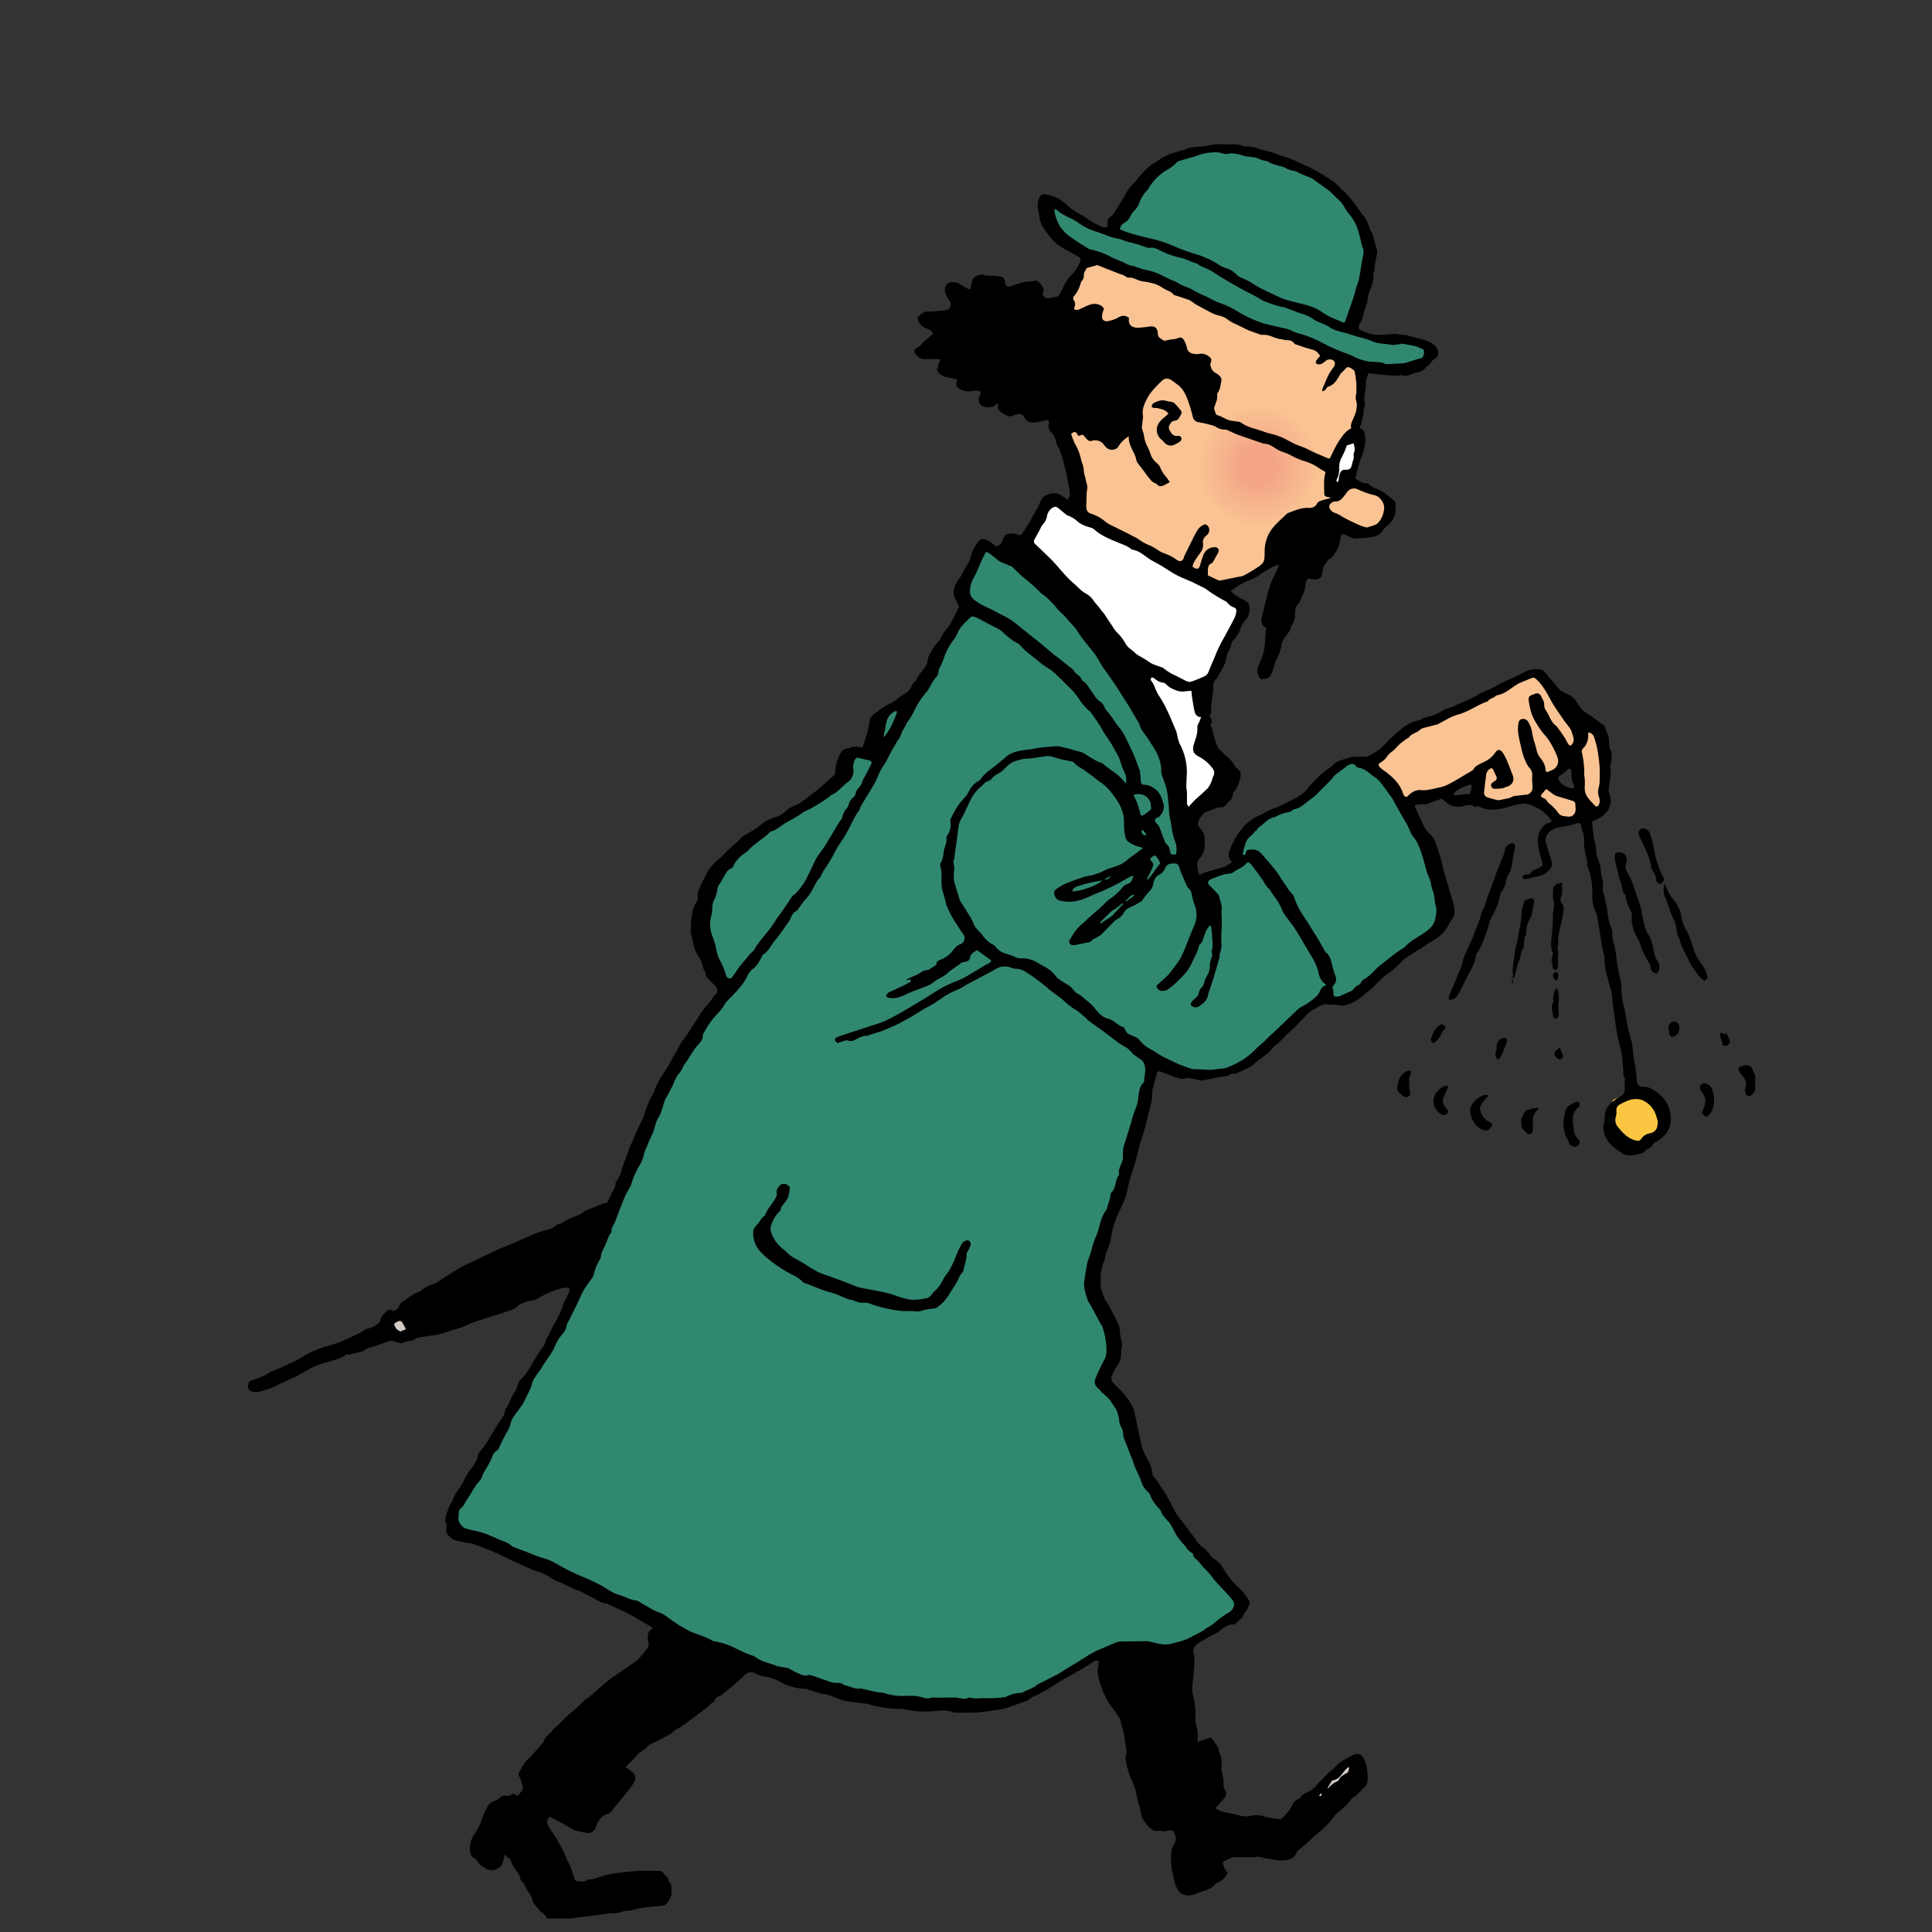 <?xml version="1.0" encoding="utf-8"?>
<!-- Generator: Adobe Illustrator 12.0.0, SVG Export Plug-In . SVG Version: 6.00 Build 51448)  -->
<!DOCTYPE svg PUBLIC "-//W3C//DTD SVG 1.1//EN" "http://www.w3.org/Graphics/SVG/1.1/DTD/svg11.dtd">
<svg  version="1.1" id="Layer_1" xmlns="http://www.w3.org/2000/svg" xmlns:xlink="http://www.w3.org/1999/xlink" 
	 viewBox="0 0 1110 1110" overflow="visible">

<rect x="0" y="0" width="1110" height="1110" fill="#333333" stroke="none"/>

<g>
<path fill="#f9c393" d="M699.1 337.6l-27.6-14.7-26.6-15.2-23-12.4-4.2-6.4-3.2-27.6-9.6-29.5 6.4-64.3 7.4-12.4 6.9-9.2 153.5 51.9.4 17.1v18.3l-1.8 15.2-2.3 28.5 11.1 3.7 8.2 5.1 2.3 6.4-3.7 7.3-5.5 3.7-12.9.4-10.5-2.2-36.8 21.6-11.9 7.8-16.6 6.9z"/><path fill="#318871" d="M761.5 201.2l-20.6-9.1-14.3-2.8-18.9-7.4-21.1-11-21.2-10.1-15.6-4.6-18.4-6.9-10.1-5-14.7-9.7-6-13.3 1.9-6.5 7.3 3.3 9.7 6.8 14.7 6.5 6.9-6 11.5-16.6 17-16.5 18.4-6.4 15.6-1.4 31.7 7.3 20.2 9.7 14.8 12.4 13.3 19.3 1.3 22.1-9.1 24.3-2.3 8.3 7.3 2.8 9.2 2.7 12.9.5 18.4 6-3.7 7.8-8.8 3.6-17.8-.4-17.5-4.2-12-5.5z"/><path fill="#fff" d="M765.3 281.6l-2.8-10.6 3.7-11 4.6-8.7 7.3-2.8 3.3 6.9-2.8 9.2-3.2 6.4-3.7 6.9-6.4 3.7zm-177.7 30.8l10.6-19.8 4.6-6.8 7.8 1.8 23.4 14.2 79.1 45.1-8.8 22-12.4 22.6-11.5.9-17-7.4-28-14.7-47.8-57.9z"/><path fill="#fff" d="M689.6 400l1.9 12.9.4 17 12.9 13.3-7.3 12.4-16.6 14.3-3.7-6.5-7.3-37.2-12-27.6-9.2-14.7 13.8 3.2 12.9 5.1 14.7.9-.5 6.9z"/><path fill="#f9c393" d="M782.9 436.4l9.2-3.7 11.5-11 10.2-7.4 12.8-3.6 21.2-10.2 17-8.7 16-6.4 7.4 6 13.8 14.2 13.3 10.1 5.1 11.5-.5 34-3.6 4.6-5.6-1.8-5-12.9-1-16.1-5 1-8.7 8.7v5l7.8 4.6 6.9 3.3.9 9.1-5.1 4.6-6.4-1.4-5.5-4.5-4.6-4.2-6.5-3.2h-7.3l-10.6 1.9-5.5 1.3-8.3-4.1-.4-12.4-9.7 4.6-7.8 4.6-9.6 1.8-12.9 6-4.2-5.1-5.5-7.8-13.8-12.4zm-94.8-168.5a34.7 34.7 0 1 1 34.8 34.8 34.7 34.7 0 0 1-34.7-34.7"/><path fill="#f9c292" d="M722.8 301.9a34 34 0 1 1 34-34 34 34 0 0 1-34 34"/><path fill="#f9c192" d="M722.8 301.1a33.2 33.2 0 1 1 33.2-33.2 33.2 33.2 0 0 1-33.2 33.2"/><path fill="#f8c091" d="M722.8 300.3a32.4 32.4 0 1 1 32.4-32.4 32.4 32.4 0 0 1-32.4 32.4"/><path fill="#f8bf91" d="M722.8 299.5a31.6 31.6 0 1 1 31.6-31.6 31.6 31.6 0 0 1-31.6 31.6"/><path fill="#f8be91" d="M722.8 298.7a30.8 30.8 0 1 1 30.8-30.8 30.8 30.8 0 0 1-30.8 30.8"/><path fill="#f8bd90" d="M722.8 297.9a30 30 0 1 1 30-30 30 30 0 0 1-30 30"/><path fill="#f8bc90" d="M722.8 297.1a29.3 29.3 0 1 1 29.3-29.3 29.3 29.3 0 0 1-29.3 29.3"/><path fill="#f8bb90" d="M722.8 296.4a28.5 28.5 0 1 1 28.5-28.5 28.5 28.5 0 0 1-28.5 28.5"/><path fill="#f8ba8f" d="M722.8 295.6a27.7 27.7 0 1 1 27.7-27.7 27.7 27.7 0 0 1-27.7 27.7"/><path fill="#f7b98f" d="M722.8 294.8a26.9 26.9 0 1 1 26.9-26.9 26.9 26.9 0 0 1-26.9 26.9"/><path fill="#f7b98e" d="M722.8 294a26.1 26.1 0 1 1 26.1-26.1 26.1 26.1 0 0 1-26.1 26.1"/><path fill="#f7b88e" d="M722.8 293.2a25.3 25.3 0 1 1 25.3-25.3 25.3 25.3 0 0 1-25.3 25.3"/><path fill="#f7b78e" d="M722.8 292.4a24.5 24.5 0 1 1 24.5-24.5 24.5 24.5 0 0 1-24.5 24.5"/><path fill="#f7b68d" d="M722.8 291.7a23.8 23.8 0 1 1 23.8-23.8 23.8 23.8 0 0 1-23.8 23.8"/><path fill="#f6b58d" d="M722.8 290.9a23 23 0 1 1 23-23 23 23 0 0 1-23 23"/><path fill="#f6b48c" d="M722.8 290.1a22.2 22.2 0 1 1 22.2-22.2 22.2 22.2 0 0 1-22.2 22.2"/><path fill="#f6b38c" d="M722.8 289.3a21.4 21.4 0 1 1 21.4-21.4 21.4 21.4 0 0 1-21.4 21.4"/><path fill="#f6b28b" d="M722.8 288.5a20.6 20.6 0 1 1 20.6-20.6 20.6 20.6 0 0 1-20.6 20.6"/><path fill="#f6b18b" d="M722.8 287.7a19.8 19.8 0 1 1 19.8-19.8 19.8 19.8 0 0 1-19.8 19.8"/><path fill="#f6b08b" d="M722.8 286.9a19.1 19.1 0 1 1 19.1-19.1 19.1 19.1 0 0 1-19.1 19.1"/><path fill="#f5af8a" d="M722.8 286.2a18.3 18.3 0 1 1 18.3-18.3 18.3 18.3 0 0 1-18.3 18.3"/><path fill="#f5ae8a" d="M722.8 285.4a17.5 17.5 0 1 1 17.5-17.5 17.5 17.5 0 0 1-17.5 17.5"/><path fill="#f5ad89" d="M722.8 284.6a16.7 16.7 0 1 1 16.7-16.7 16.7 16.7 0 0 1-16.7 16.7"/><path fill="#f5ac89" d="M722.8 283.8a15.9 15.9 0 1 1 15.9-15.9 15.9 15.9 0 0 1-15.9 15.9"/><path fill="#f5ab89" d="M722.8 283a15.1 15.1 0 1 1 15.1-15.1 15.1 15.1 0 0 1-15.1 15.1"/><path fill="#f4aa88" d="M722.8 282.2a14.3 14.3 0 1 1 14.3-14.3 14.3 14.3 0 0 1-14.3 14.3"/><path fill="#f4a988" d="M722.8 281.4a13.6 13.6 0 1 1 13.6-13.6 13.6 13.6 0 0 1-13.6 13.6"/><path fill="#f4a887" d="M722.8 280.7a12.8 12.8 0 1 1 12.8-12.8 12.8 12.8 0 0 1-12.8 12.8"/><path fill="#f4a787" d="M722.8 279.9a12 12 0 1 1 12-12 12 12 0 0 1-12 12"/><path fill="#f4a687" d="M722.8 279.1a11.2 11.2 0 1 1 11.2-11.2 11.2 11.2 0 0 1-11.2 11.2"/><path fill="#f4a586" d="M712.4 267.9a10.4 10.4 0 1 1 10.4 10.4 10.4 10.4 0 0 1-10.4-10.4"/><path fill="#318871" d="M415.7 569l-7.8-16.1-4.7-26.2 4.7-23.9 13.7-14.7 33.2-22.6 29.4-21.1 1.8-10.1 6-3.2 8.3.9 1.8-13.3 2.8-8.8 8.7-5 8.7-4.2 10.6-16 21.1-33.6.5-5.1-2.3-8.2 11.5-23.9 6.4.9 29 16 53.8 57.1 15.6 34.9 6.4 26.6 6 51.1 7.3 5.1 5.6-3.7 11-3.3 5-2.3-.9-8.7 6.9-11.9 12.4-8.8 12.9-4.1 16.1-13.8 10.1-9.2 10.1-4.6 12.9 3.2 15.6 23.5 14.3 27.6 8.7 34-5.5 11-12.9 7.3-14.7 13.4-12.4 11.9-11.5 7-12.9-1.9-13.3 10.1-19.3 18.9-16.6 11.9-14.6 4.1-17.5-1.3-17-5.1-15.6 65.7-19.4 58.9 2.8 11.9 8.3 13.8 3.2 15.6-6.9 15.2 6.4 8.3 7.9 11.5 4.1 22 25.3 44.6 14.7 16.1 20.6 25.8-11 12.4-17.5 9.6-16.9 7.8h-35.9l-11 6-28.1 16.1-17 5-21.1 1-32.2-1.4-25.8-3.2-34-7.8-24.3-7.8-18.9-6.5-42.3-22.5-25.3-11.5-61.5-28-27.6-9.7-3.3-11 23-37.7 51.1-91.9 42.2-97.5 6.5-18.8 34.5-53.8z"/><path fill="#fcc643" d="M930.6 655.8l-6-6.7-1.3-9.3 3.4-7.9 11-5.4 9.5 3.7 5.6 10 .8 8.1-8.9 6.2-9.1 3.8-5-2.5z"/><path fill="#d4cbc5" d="M237.2 765.5l-8.6 2.1-7.6-5.6 6.2-7.8 8.4-2.1 1.6 13.4zM751 1040.9l2.3-8.1 5.9-9.5 7.2-7 9.3-6.3 2.2 9.6-26.9 21.3z"/><path d="M314.5 1102l-1.9-2.1a2.3 2.3 0 0 0-.4-.6c-2-.9-2.9-2.9-4.3-4.2a6.4 6.4 0 0 1-1.8-3 12.8 12.8 0 0 0-2.1-4.5c-1.8-2.2-2.4-5.2-4.6-7.1a2.9 2.9 0 0 1-.5-1.3 10.4 10.4 0 0 0-2.3-4.5 18 18 0 0 1-2.6-4.5c-.6-1.2-1-2.5-2.4-3.1a6.1 6.1 0 0 1-1.4-1.8l-.6 2.1a19.8 19.8 0 0 1-1.3 4c-1.5 2.6-5.9 4-8.9 2.3s-3.9-2.3-5.2-4.4a5.3 5.3 0 0 0-2.2-2c-1.7-.9-1.9-2.9-2-4.6a13.2 13.2 0 0 1 2.2-8.3 31.8 31.8 0 0 0 4.9-10 25 25 0 0 1 2.9-6.2 7.1 7.1 0 0 1 4.7-3.7 6.3 6.3 0 0 0 2.5-1.7 4.1 4.1 0 0 1 3.3-1.1 4.6 4.6 0 0 0 4.1-1.3l2.8 1.4 2-2.3a3.8 3.8 0 0 0 .7-3.7 26.7 26.7 0 0 0-1.8-5.3 2.7 2.7 0 0 1 .3-2.9 18.3 18.3 0 0 0 1.4-2.5 18.2 18.2 0 0 1 3.4-4.5c2.9-2.8 5.5-5.9 8.2-8.9a3.2 3.2 0 0 0 .8-1.2c.8-3.1 4.1-4.3 5.4-7.1 3.9-2.7 6.7-6.6 10.4-9.5s5.1-4.8 7.7-7.1c.9-.8 2.1-1.4 3.1-2.2l4.9-4.4 7.5-6.3c.4-.3.9-.4 1.3-.7l4.7-3.2 6-4.2a21.3 21.3 0 0 0 3.4-2.6c1.8-1.9 3.4-4 5-6a4.2 4.2 0 0 0 .7-3.6c-.1-.5-.3-.9-.3-1.4-.2-2.6-.1-5.2 2.8-6.6a4.7 4.7 0 0 0-.9-1l-6.8-3.9-2.4-1.5c-2.1-1.1-4.2-2.3-6.3-3.3l-9.3-4.2a2.3 2.3 0 0 0-.6-.4c-3.5 0-6-2.4-8.9-3.7s-4.2-2.2-6.3-3.3-1.8-.5-2.7-.9l-7.9-3.8a5.6 5.6 0 0 0-1.3-.6c-2.7-.5-4.7-2.3-6.9-3.6a23.5 23.5 0 0 0-6.1-2.6l-2.5-.8-9.5-4.3c-4.9-2.3-9.6-4.7-14.6-6.8s-7.5-2.9-11.3-4.2a24.1 24.1 0 0 0-3.3-.4l-5.3-1.2a8.9 8.9 0 0 1-5.4-4.4 4.2 4.2 0 0 1-.3-2.5 6.5 6.5 0 0 0-.4-4.1c-.4-.8 0-2.2.2-3.2s1.2-3.4 1.8-5.1a12.6 12.6 0 0 1 .8-1.7 13.8 13.8 0 0 0 1.4-2.5c.8-2.6 2.4-4.6 3.9-6.8s2.7-4.8 4-7.2a17 17 0 0 1 2.1-3.1 31.7 31.7 0 0 0 3.7-5.7c.5-.9.3-2.1.8-3.3s3.5-4.2 4.9-6.6l6.5-10.8c.5-.9 1.2-1.7 1.8-2.5s2.2-3.1 2.3-5.2a1.2 1.2 0 0 1 .2-.7c2.4-3 3-6.9 5.4-10 1-1.3 1.2-3.1 1.9-4.6s.8-2.1 1.5-2.5 3.1-3.4 4.3-5.3c2.9-4.5 5.2-9.4 8.6-13.6.9-1.1 1.2-2.8 1.8-4.3a1.4 1.4 0 0 1 0-.2c2.2-3.1 3.3-6.8 5.4-10l.4-.6c1.2-2.7 2.8-5.3 3.6-8.2s3.4-6.1 4-9.8c-1.4-1.2-3.2-.8-4.8-.4a59 59 0 0 0-7.8 2.8c-2.1.9-4.1 2.2-6.2 3.3a3.9 3.9 0 0 1-1.3.6 23.7 23.7 0 0 0-7.7 2.2 3.9 3.9 0 0 0-1.3.5c-2.4 3-6.1 3.4-9.4 4.7s-4.4 1.4-6.6 2.1c-5.3 1.7-10.6 3.2-15.6 5.7a35.7 35.7 0 0 1-5.4 1.7c-2.8.9-5.6 1.9-8.4 2.6s-4.7.9-7 1.2l-5.8.9-.9.4c-1.7 1.5-4 1.3-5.9 2l-3 .9c-1.6-.5-3.4-1.1-5.2-1.5a4.2 4.2 0 0 0-2 .4c-2.7.9-5.3 2-8 2.8s-3.4.6-4.8 1.8-4.4 1.7-6.7 2.2-2.5 1.2-3.9.6a.9.9 0 0 0-.7.2c-3.1 2.3-6.7 3-10.3 4.1a62.8 62.8 0 0 0-8.2 2.8c-3.2 1.5-6.2 3.4-9.4 5.1-1.4.8-3 1.4-4.5 2.1l-2.5 1.3-2.8 1.2c-1.9.9-3.7 1.9-5.6 2.6a65.5 65.5 0 0 1-7.5 2.3 6.6 6.6 0 0 1-3.3-.3 3.4 3.4 0 0 1 .4-6.6c3.3-1.2 6.7-2.3 9.6-4.4l.8-.5c4.7-1.5 8.9-3.8 13.4-5.8 2.5-1.1 4.8-2.7 7.2-4.1l3.2-1.6 6.4-2.5 3.7-1c2.4-.8 4.8-1.5 7.1-2.5s6.9-3.1 10.3-4.8c1.5-.8 2.8-2.1 4.6-2.4a12.5 12.5 0 0 0 4.7-2.1 4.2 4.2 0 0 0 2.3-2.8c.4-2 2-3.4 3.4-4.8s2.6-1.6 3.9-.3a5.4 5.4 0 0 0 3.8-3.4c.8-2 3-2.6 4.4-3.9a17.8 17.8 0 0 1 2.6-1.7 9.3 9.3 0 0 1 3.5-1.8 5.2 5.2 0 0 0 2-1.2 21.7 21.7 0 0 1 6.9-3.6 10.6 10.6 0 0 0 4.1-2.3 22.8 22.8 0 0 1 3-2c3.3-2 6.5-4.1 9.9-6 1.8-1 3.7-1.8 5.6-2.6l9.8-4.7c4.1-1.9 8.2-3.8 12.4-5.4s9.5-4.3 14.3-6.2c2.8-1.1 5.7-1.7 8.5-2.6a9 9 0 0 0 2-1.2c.7-.4 1.2-1.2 1.9-1.3 2.8-.4 4.7-2.7 7.4-3.5a40.2 40.2 0 0 0 4.6-1.9 10.2 10.2 0 0 0 3-1.8c1-.9 2.5-1.2 3.8-1.8l7.3-2.9a10.1 10.1 0 0 1 2.1-.3l3.3-6.6c.8-1.5 1.7-2.8 1.6-4.6a2.8 2.8 0 0 1 .7-1.4 16.4 16.4 0 0 0 2.7-6 58.4 58.4 0 0 1 2.3-6.4c.8-2.2 1.5-4.3 2.2-6.5a10.7 10.7 0 0 1 .5-1.3c.4-.8.9-1.5 1.2-2.3 1.4-3.2 2.7-6.5 4.3-9.7a48.8 48.8 0 0 0 3.6-8.8 46 46 0 0 1 2.8-6.8 23.9 23.9 0 0 0 1.8-3.3c1.2-4 3.3-7.5 5.6-10.9 1.2-1.9 2.4-3.7 3.5-5.7s1.3-2.7 2.1-4a32.1 32.1 0 0 0 2.3-3.7c1.7-4.2 4.8-7.4 7.1-11.1l6.5-10.2a16.9 16.9 0 0 1 1.5-2.1 47.1 47.1 0 0 0 5.8-7.4 3.5 3.5 0 0 1 .8-.9c1.8-1.5 1.5-3.5-.1-5.2l-3.7-3.7c-1-.9-2-1.9-1.7-3.4a.6.6 0 0 0-.1-.5c-1.9-2.5-1.6-5.9-3.5-8.4a34.5 34.5 0 0 1-2.2-3.9 3.8 3.8 0 0 1-.4-.9l-2.4-9.6a8.8 8.8 0 0 1 .1-2.4 4.2 4.2 0 0 0 .2-.9c-.5-2.7.3-5.2.6-7.8a15.3 15.3 0 0 1 2.5-6.6 3.4 3.4 0 0 0 .7-2.7 8 8 0 0 1 .8-4.8c1.6-3.4 3.2-6.9 5.1-10.2a27.1 27.1 0 0 1 4.1-5.1c1.8-1.9 4.1-3.3 5.7-5.3s6.3-5.5 9.2-8.7c1.4-1.5 3.5-2.3 5.3-3.4a67.6 67.6 0 0 0 6.3-4.3 21.3 21.3 0 0 1 8.4-4.3c2.4-.6 4.2-2.2 6-3.7a14.5 14.5 0 0 1 5-3 12.3 12.3 0 0 0 4.1-2.2c3.1-2.4 6.2-4.6 9.2-7.1s6.1-5.3 9.1-8a3.1 3.1 0 0 0 .6-1.9 23.9 23.9 0 0 1 2.8-10.2c.9-1.7 2.2-3.3 4.5-3.3a2 2 0 0 0 .9-.2c1.9-1.1 4-.9 6-.5s1.5.2 2-1.2 1.5-4.7 2.3-7a13.5 13.5 0 0 0 .4-1.6c.4-2 .7-4 1.1-6s2.4-3.3 4.1-4.5a37.4 37.4 0 0 1 7.3-4.7c3.4-1.5 5.8-4.2 9-6a8.5 8.5 0 0 0 3.6-4.3 3.5 3.5 0 0 1 1-1.6c1.4-1 2-2.6 2.9-4a44.6 44.6 0 0 1 3.1-4.2 9.3 9.3 0 0 0 2.2-4.9 10.8 10.8 0 0 1 2.1-5c.5-.7.8-1.6 1.3-2.3s1.3-1.7 2-2.6 1.6-1.5 1.9-2.4c1-2.9 3.1-4.9 4.8-7.2a40.4 40.4 0 0 0 3-5.3c1-1.9 1.9-3.8 2.9-5.8-.8-1.7-1.6-3.6-2.5-5.4s-.6-5.3.6-7.7 2.4-3.5 3.4-5.3 2.3-4.5 3.7-6.6 1.8-5.9 3.3-8.5a31.3 31.3 0 0 1 3-4.5c1.2-1.5 3.3-1.1 5.2-.1s3.1 2.4 4.8 3.3a5.3 5.3 0 0 0 3.8-4.1c.5-2.1 1.8-3 4.1-3.2a8.4 8.4 0 0 1 4.5.6 1.9 1.9 0 0 0 2.5-.7l3.7-5.8c1.8-2.9 3-6.1 5.1-8.8a6.1 6.1 0 0 0 .8-1.9c.8-2.2 1.7-4.4 3.9-5.4s5.8-2.2 8.7 0l3.8 2.4c1.8-2 1.4-4.3.9-6.5s-1-5.8-1.7-8.7c-.3-1.3-.6-2.6-1-3.9-1-4-1.9-8-3.9-11.6-.8-1.5-1-3.3-1.7-4.9a8.5 8.5 0 0 0-1.9-2.9 5.1 5.1 0 0 1-1.5-5.2 1.9 1.9 0 0 0 0-1.2 1.5 1.5 0 0 0-1-.8l-5.3 1.1c-3 .6-5.6.8-7.4-2s-2.3-3.2-6.2-1.9c-1.2.4-2.3 1-3.6.5s-4.3-1.9-5.3-3.7-.2-1.9-.3-3-1.6.4-2.3 1-4.2 1-6.1.3a4.3 4.3 0 0 1-2.8-4.6 4.9 4.9 0 0 1 .7-1.9c.8-1.4.3-2.6-1.3-2.7a12.8 12.8 0 0 0-3.5.3 10 10 0 0 1-7-1.3c-1.8-1-2-2.5-1.6-4.3l.3-1.2-5.6-1.1c-2.1-.4-4-1.2-5.2-3s-.8-2-.5-2.1.3-3.5 2-5l-1.9-.4H531a6 6 0 0 1-4.6-2.5c-1.7-1.9-1.3-3.1.9-4.3a5.7 5.7 0 0 0 2.6-2.3 3.2 3.2 0 0 1 .8-.8l5.4-4.6c-1-2.4-3.1-2.8-5-3.6s-3.8-3.7-3.8-5.1a2.2 2.2 0 0 1 .5-1.5c1.6-1.4 3.2-2.6 5.5-2.6s6.2-.3 9.2-.7c1.4-.2 3-.5 3.5-2a3.7 3.7 0 0 0-.6-3.8 10.5 10.5 0 0 1-2.2-4.2c-1.2-3.3.7-6.2 4.2-6.2a6.7 6.7 0 0 1 4.2 1.2c1.6 1.1 3.4 2 5.3 3.1a2.3 2.3 0 0 0 .7-.8c.4-1.4.6-2.9 1-4.4a3.3 3.3 0 0 1 1.1-1.8c1.7-1.1 3.6-2.1 5.6-1.4s4.3.3 6.4.4a20.6 20.6 0 0 1 3.7.7 2.7 2.7 0 0 1 1.9 2.7c.3 2.7 1.6 3.3 4 2.5s7.1-2.8 11-2.6h.7c2.4-1.1 3.8 0 5.2 1.9s1.9 3 .7 5.4c1.3 2.2 2 2.6 4.4 2.2a30 30 0 0 0 4-.8 3.3 3.3 0 0 0 1.6-1.5c1.2-2.2 2.2-4.6 3.5-6.8a25.2 25.2 0 0 1 3.5-4.5 22.2 22.2 0 0 0 4.4-6.5c.9-2.1.7-2.8-1.2-3.9-3.6-2-7.2-3.9-10.7-6.1a22.5 22.5 0 0 1-4.6-4.4 45.3 45.3 0 0 1-4.2-5.7 14.1 14.1 0 0 1-2.5-7 14.6 14.6 0 0 0-.5-2.6c-.5-2.4-.8-4.8.3-7.3s1.7-2.7 4.2-2.4a21.5 21.5 0 0 1 10.2 4.6c1.2.9 2.1 2.2 3.5 3.1a49.1 49.1 0 0 0 5.8 3.7c2.4 1.2 4.5 2.9 6.8 4.3a47.1 47.1 0 0 0 6 3c1.9.8 3.3-.2 3-2.3a3.4 3.4 0 0 1 1.9-3.7 7.9 7.9 0 0 0 2.1-2.6l5.4-8.7a58 58 0 0 1 3.1-5.1c1.4-1.9 3.3-3.4 4.7-5.3a60.4 60.4 0 0 1 6.5-6.9 3 3 0 0 1 .5-.5c3.1-1.8 5.8-4.1 9-5.6.9-.4 1.8-1 2.8-1.3l6.8-2.1a5.9 5.9 0 0 0 1.2-.2c3.2-1.8 6.8-1.6 10.2-1.9 2-.2 3.9-.7 5.8-1a19.6 19.6 0 0 1 4.5-.4c3.2.3 6.3.1 9.5.2a19.5 19.5 0 0 1 3.2.7c.9.2 1.9.7 2.7.5s3.8.2 5.7.9a33.4 33.4 0 0 0 5.7 1.6 38 38 0 0 1 6.9 2.3c1.8.7 3.7 1 5.5 1.7s3.6 1.5 5.4 2.3c3.4 1.6 6.8 3 10.1 4.8s6.4 3.8 9.5 5.9a22.5 22.5 0 0 1 5.3 4.7c.9 1.1 2.2 1.8 3.1 2.9s3.4 3.9 5 6 3.2 4.7 5 6.9 2.2 3.9 3.1 6a6.8 6.8 0 0 0 .5 1.8c2.3 2.8 2.2 6.5 3.5 9.7s.2 5.3-.3 8a21.5 21.5 0 0 0-.4 2.6c-.1 1.3.1 2.7-.7 4a1.6 1.6 0 0 0-.1.9 19.5 19.5 0 0 1-2 9.5 20.2 20.2 0 0 0-1.5 6.5 7.7 7.7 0 0 1-.5 1.6c-.6 1.9-1.3 3.8-1.8 5.7s-.6 3.4-1.7 4.8-.7 2.1-1.1 3.4a9.5 9.5 0 0 0 1.8 1.2 32.5 32.5 0 0 0 6.7 2.3 36.8 36.8 0 0 0 7.9 0c2.4-.2 4.9-.7 7.3.1h.5c3.7-.1 7.1 1.4 10.6 2.2a29 29 0 0 1 6.3 2.1 9.1 9.1 0 0 1 4.2 4c1 1.9.4 4.8-1.6 5.7a5.9 5.9 0 0 0-2.3 2.3 11.2 11.2 0 0 1-1.8 1.7 3.7 3.7 0 0 0-.8.6c-1.2 2-3.1 2.7-5.3 3.1a26.8 26.8 0 0 0-3.8 1.3 7.1 7.1 0 0 1-4.9.3c-.9-.3-2 .4-3 .3l-8.5-.6-6.6-.8-1.2.2c-.5 2.2-1.6 4.4-1.3 6.5s-1 5.2-.8 7.9c.1 1 .2 2 .3 3.1a1.9 1.9 0 0 1 0 1.1c-1 1.3-.6 2.9-.8 4.4s-1 4.1-1.5 6.2a18.2 18.2 0 0 1-.9 2.1c2.2.3 2.8 2 3.1 3.6a17.7 17.7 0 0 1 .2 5.4c-.4 3.3-1.7 6.4-2.8 9.5s-1.9 6.8-2.9 10.3c2 1.2 3.5 2.8 6 2.8a2.5 2.5 0 0 1 1.8.5c1.3 1.6 3.2 2.2 4.9 2.9 3.3 1.4 6 3.6 8.7 5.8a4 4 0 0 1 1.8 4.2 5.9 5.9 0 0 0-.1 1.7c.3 4.2-2 7-4.9 9.6a12.2 12.2 0 0 0-2.4 2.5c-1.6 2.7-4.3 3.4-7 3.9s-5 .4-7.5.7a8.6 8.6 0 0 1-4.8-1.1 8 8 0 0 0-4.5-1.3c-.3 1.9-.6 3.7-1.1 5.5a13.6 13.6 0 0 1-1.3 3.3c-.7 1.3-1.7 2.5-2.5 3.8a2.2 2.2 0 0 1-1.7 1.4 2.7 2.7 0 0 0-1.3 1.3 18.4 18.4 0 0 0-2.3 3.5 24.2 24.2 0 0 0-.9 4.4 6.1 6.1 0 0 0-.1.8c-1.6 2-3.7 2.2-5.9 1.7s-2.5 0-3.1 1.6a4.3 4.3 0 0 0-.4 1.6c0 3.8-2.2 6.8-3.4 10.2a1.4 1.4 0 0 1-.4.6c-1.9 1.6-2.2 3.8-2.2 6a10.1 10.1 0 0 1-2.1 6.9.9.9 0 0 0-.3.4c-.2 3.6-3.7 5.3-4.7 8.5a7.7 7.7 0 0 0-.6 1.5 22.1 22.1 0 0 1-3.1 9.1c-.9 1.6-1.1 3.6-1.7 5.3a14.8 14.8 0 0 1-1.8 4.1c-1.2 1.6-3.2 1.4-5 1.7a1.4 1.4 0 0 1-.9-.7c-1.2-1.9-1.9-3.8-1.1-6s2.3-5.6 3.2-8.4a26.8 26.8 0 0 0 .8-5.4c.3-2.7.4-5.5.6-8.3l.5-.3-1.7-1.3a4.4 4.4 0 0 1-1.2-4.6c1-4.5 2.1-8.9 3.2-13.3a48.6 48.6 0 0 1 4-11.1c.8-1.5 1.5-3.1 2.2-4.7a7.2 7.2 0 0 0 .2-1.8c-1.9.9-3.5 1.5-5 2.4a60.2 60.2 0 0 0-6.8 4.3c-2.3 1.8-5.3 2.2-7.8 3.6l-3.1 1.7-4.7 3.2a17.7 17.7 0 0 0 2.4 2.3c2 1.3 4.1 2.4 6.2 3.5a4.4 4.4 0 0 1 2.2 4 10.3 10.3 0 0 1-.8 4.6c-.6 1.5-1.9 2.7-2.8 4a10.3 10.3 0 0 0-1.5 2.9 16.8 16.8 0 0 1-4.2 7 3.4 3.4 0 0 0-1.1 2.2 7.3 7.3 0 0 1-1 2.9 22.8 22.8 0 0 0-2.4 7.1 9.2 9.2 0 0 1-1 2.6l-4.4 7.9v-.5c-2 1.8-1.5 4.1-1.7 6.4s-.8 6.3-1.2 9.4a5.1 5.1 0 0 0-.1.9 10.8 10.8 0 0 1 .2 2.5 8.1 8.1 0 0 1-1.1 2.1c1.1 1.4 1.9 2.8 1 4.6s.2 1.4.4 2a77.5 77.5 0 0 0 2.7 9.7c.9 2.5 2.8 4.1 4.7 5.8s4.2 3.6 5.5 6.1a7.8 7.8 0 0 0 1.8 2.1 4.6 4.6 0 0 1 1.7 5.2c-.7 3-1.6 5.8-3.7 8.1a2.6 2.6 0 0 0-.5 1.1 20.5 20.5 0 0 1-.5 2.1 3.4 3.4 0 0 1-1.1 1.8c-2.1 1-2.5 4.3-5.6 3.9a5.3 5.3 0 0 0-2.3.5l-5.7 2.1a2.6 2.6 0 0 0-.9.2c-1.6 1.9-3.6 3.7-4 6.3a4.5 4.5 0 0 0 1.4 3.2 7.9 7.9 0 0 1 2.3 4.9c.5 4.4.3 8.8-2.9 12.4a4.6 4.6 0 0 0-1 4.9 18 18 0 0 1 .2 1.9c.2.8.5 1.6.7 2.3h.7c3.4-1.9 7.2-2.4 10.7-3.6a22.9 22.9 0 0 0 3.2-.9 51.3 51.3 0 0 0 4.4-2.8 5.3 5.3 0 0 1-1.7-6.2 57.9 57.9 0 0 1 3.8-8.1 34.9 34.9 0 0 1 2.9-4.1 26.4 26.4 0 0 1 10.9-8.5c2.2-1 4.3-2.3 6.5-3.3s2.7-.9 4-1.5l4.9-2.3 1.4-.8a38.2 38.2 0 0 0 8.9-5.5c1.3-1.1 2.2-2.7 3.4-4 3.4-3.6 6.7-7.1 10.9-9.8 1.2-.8 2.1-1.8 3.2-2.7s5.3-2.3 8.1-3.1 5.5-.5 8.3-.6a5.4 5.4 0 0 0 2.1-.1 37 37 0 0 0 6.7-3.9c2.8-2.3 5.2-5.1 7.9-7.6s3.3-2.9 5-4.3a23.2 23.2 0 0 1 10.3-5.1h.5c2.8-2.2 6.5-1.9 9.5-3.6.8-.5 1.8-.7 2.5-1.3 2.5-1.8 5.6-2.1 8.3-3.5s8.5-3.5 12.4-5.9 5.7-2.6 8.5-4 4-2.3 6-3.3l6.9-3.1 6.3-3.1a14.2 14.2 0 0 1 8.6-1.3 4 4 0 0 1 2.2 1.2c1.4 1.5 2.5 3.3 4 4.7a44.4 44.4 0 0 1 3.8 4.6c1.7 2 4.1 3 6.3 4.1a10.4 10.4 0 0 1 4.2 3.7 46.1 46.1 0 0 0 3.5 4.8 23.1 23.1 0 0 0 3.8 2.8l8.7 6.2a1.1 1.1 0 0 1 .5.5c.4 2.4 1.9 4.4 2.3 7s-.1 5.3 1.5 7.6a1.5 1.5 0 0 1 .2 1.1c-.5 1.8.2 3.6-.5 5.5s-.1 3.1-.1 4.7a14.4 14.4 0 0 1 0 1.9c-.4 2.9-.9 5.8-1.2 8.7a6.7 6.7 0 0 0 .5 2.8 9.9 9.9 0 0 1-1.9 10.3 14.9 14.9 0 0 1-6.2 4.3c-2 .7-2 .9-1.7 3s.5 5.6 1.1 8.4a35.6 35.6 0 0 1 1.2 8.4 8.9 8.9 0 0 0 .8 2.5c.6 2.1 1.8 4.1 1.7 6.2 0 3.6 1.9 6.9 1.2 10.5a3.3 3.3 0 0 0 0 1.9c1.1 2.3 1.1 4.9 1.8 7.3s.7 3.9 1 5.8.8 5.6 2.1 8.2a6.4 6.4 0 0 1 .5 3.1 18.5 18.5 0 0 0 1 6.1c1.1 3.4 1.2 7 1.7 10.5s1.3 6.6 2 10a11.4 11.4 0 0 1 .3 1.4c.2 3.1.3 6.2.7 9.3a65.1 65.1 0 0 0 1.4 6.5c.1.2.2.4.2.7.6 3.2 1 6.4 1.7 9.5s1.6 6.2 2.4 9.4a6.7 6.7 0 0 1 .2 1.4 87.6 87.6 0 0 0 1.5 10.8c.5 3.1.8 6.2 1.1 9.4a3.1 3.1 0 0 0 3.3 3 9.9 9.9 0 0 1 5.9 1.6 29.1 29.1 0 0 1 3.8 2.8 18 18 0 0 1 6.4 13.5 13.2 13.2 0 0 1-2.7 9 23.2 23.2 0 0 1-5.7 4.8 4.2 4.2 0 0 0-1.7 1.2 5.8 5.8 0 0 1-3.3 2.9 2.4 2.4 0 0 0-.8.4c-.8.9-1.3 1.8-2.7 2.1-3 .5-5.8 1.7-8.9.8l-.9-.2c-4.2-2.7-8.7-5.2-10.7-10.1-1-2.4-1.9-5.1-1-7.9a12.5 12.5 0 0 0 .5-3.5 9.2 9.2 0 0 1 1.7-5.8 13 13 0 0 1 2.4-2.8c1.7-1.2 3.1-2.6 5-3.5s2.6-2.5 2.4-4.9 0-2.8 0-4.2a2.8 2.8 0 0 0-.1-1.4c-1-1.4-.7-3.1-.8-4.6-.4-4.2-.5-8.5-1.6-12.4a93.8 93.8 0 0 1-2.8-13.9c-.6-4.7-1.5-9.3-1.8-14s-1.3-6.5-2.1-9.7-2.6-8.9-2.4-13.7c.1-2-.9-4-1.3-6s-.9-5.6-1.3-8.4l-.7-4.2c-.3-1.6-.5-3.3-.8-4.9a11.3 11.3 0 0 0-.9-3.2c-1.6-3-2-6.3-2.1-9.7a51.9 51.9 0 0 0-.2-6.7c-.5-3.2-.9-6.4-2.4-9.4-.5-1-.1-2.3-.3-3.5s-.9-3.8-1.3-5.8a23.8 23.8 0 0 1-.5-4 17.2 17.2 0 0 0-1.1-8.1 8 8 0 0 1-.5-2.3c-.3-1.7-1-2.2-2.6-1.6a44.2 44.2 0 0 1-7.1 1.7c-3.4.6-7.1 1-9.5 4.2-1.1 1.5-1.7 3-1.2 4.9 1 3.6 2.2 7.1 3.2 10.6a4.9 4.9 0 0 1-.9 5.1c-1.6 1.6-3.3 3.1-5.7 3.6s-5.1 1.2-7.6 1.8a2.8 2.8 0 0 1-1.5 0 1.1 1.1 0 0 1-.2-2.1 4.1 4.1 0 0 1 2.2-.5 1.9 1.9 0 0 0 2-.9 4.3 4.3 0 0 1 2.8-2l1.7-.8c2.2-1.1 2.4-1.7 1.7-4.2-1.2-4-2.3-8.1-2.2-12.3s1.9-6.4 4.5-8.8a6 6 0 0 1 2-.7l1.6-.7a21.5 21.5 0 0 0-6.5-6.6 26.9 26.9 0 0 0-6.6-3.2 8.4 8.4 0 0 0-3-.5 33.2 33.2 0 0 0-8.5 1.8 39.9 39.9 0 0 1-8.1 1.6 15.6 15.6 0 0 1-3.8 0 10.9 10.9 0 0 1-3-.7c-1.5-.6-2.8-1.6-4.5-.9a1.2 1.2 0 0 1-.9-.2c-1.9-1.3-3.8-.8-5.7-.3a11 11 0 0 1-8.5-.8 27.2 27.2 0 0 1-4.1-3.4c-2.5.9-5.2 1.7-7.7 2.8s-5.4-.2-8.1 1.3l.9 2.1c.7 1.6 1.4 3.3 2.2 4.9 1.7 3.3 2.9 6.9 5.8 9.4a11.8 11.8 0 0 1 3.5 5.6c1 3.2 2.1 6.3 3 9.5.5 1.7.6 3.4 1.1 5.1 1.2 4.3 2.6 8.6 3.9 13 .8 2.6 1.6 5.1 2.2 7.8s.7 5.2-.9 7.5-1.7 3-2.6 4.5c-2 3.6-5 6.1-8.5 8.1s-4.8 3.1-7.1 4.7l-1.5.7-3.9 2.6-3.2 2a4.7 4.7 0 0 0-1.1.8 52.7 52.7 0 0 1-10.7 9.3 35.9 35.9 0 0 0-3.6 3.4c-2.3 2.1-4.1 4.7-7 6.1a4.6 4.6 0 0 0-.9 1 26.4 26.4 0 0 1-9.6 6 20.9 20.9 0 0 1-3.5.8h-.7c-2.4-1-4.9-.2-7.3-.7s-4.3.4-6.2 1.5a14.4 14.4 0 0 1-1.7 1.2c-3.5 1.2-5.3 4.3-7.8 6.7s-2.9 3.4-4.8 4.8-4.8 4.6-7.2 6.9a14.6 14.6 0 0 1-2.3 2c-2 1.3-3 3.5-4.8 4.9s-4 3.1-6 4.6a9.9 9.9 0 0 0-1.3.9 11 11 0 0 1-4.3 3.1c-3 1.1-5.6 3.4-9 3.2l-.7.2c-2.3 1.6-5 1.3-7.5 1.9l-8.3 1.7h-1.4l-6.5-1.3H682c-3.1 1-5.9-.1-8.7-1.2l-6.4-2.5c-1.5-.5-2.1 0-2.4 1.6s-.9 3.3-1.3 5-1.2 3.4-1.1 5.1a35.8 35.8 0 0 1-1.4 9.1c-.8 3-1.5 6-2.3 9a86.4 86.4 0 0 1-2.6 9.1c-1.9 5-2.4 10.3-4.2 15.3a102.9 102.9 0 0 0-4.1 14.8c-.9 4.5-3.1 8.4-5 12.5a52.7 52.7 0 0 0-3.9 12.2 36.1 36.1 0 0 1-2.8 9.8 18.5 18.5 0 0 0-1 3.6 7.7 7.7 0 0 1-.3 1.4 23.5 23.5 0 0 0-2.1 10.4c0 1.5 0 3-.1 4.6a1.7 1.7 0 0 0-.1.7c1.5 2.4 1.5 5.5 3.4 7.8a29.8 29.8 0 0 1 2.8 4.9c1.4 2.7 2.9 5.4 4.1 8.2a10.4 10.4 0 0 1 .9 3.9 21.4 21.4 0 0 0 1.1 6.1 7.3 7.3 0 0 1 .1 2.8c-.1 1.2-.5 2.3-.5 3.5a12.4 12.4 0 0 1-2.7 8.2 20.5 20.5 0 0 0-2.2 4.2c-1.2 2.6-.7 4.1 1.4 6.1 4.3 4.1 8.3 8.3 10.7 13.9a7.4 7.4 0 0 1 .4 1.3c1.3 6.4 2.6 12.9 4.1 19.3a29.3 29.3 0 0 0 2.2 5.9c1 2.1 2.3 4.2 3.2 6.3a18.7 18.7 0 0 1 .7 3.5c.2.8.2 1.9.7 2.4 2.4 2.3 3.7 5.3 5.6 7.8s4.4 7.6 6.4 11.6a40 40 0 0 0 3.6 5.3l2.9 3.7 5.7 7.6c.5.7.9 1.4 1.5 2.1a12.1 12.1 0 0 0 2.1 2.2 17.4 17.4 0 0 1 4.4 4.3 9.7 9.7 0 0 0 3 3 13.8 13.8 0 0 1 5.1 5.5 47.9 47.9 0 0 0 9.8 11.8c2 1.8 3.4 4.3 5 6.6a2.2 2.2 0 0 1 .2 1.8c-.8 1.5-1 3.4-2.4 4.6a2.2 2.2 0 0 0-.7.9c-.6 2.5-2.7 3.8-4.4 5.4a3.4 3.4 0 0 1-2.1.9c-3.1.1-5.3 1.9-7.5 3.6a6 6 0 0 1-.7.7c-2.9 1.6-5.9 3-8.7 4.7s-4.5 2.3-5.6 4.8a3.1 3.1 0 0 0-.2 2c1 3.2.6 6.3.4 9.5s-.8 7.7-1 11.6a10.4 10.4 0 0 0 .3 3.1 43.1 43.1 0 0 1 1.5 13.7 12.5 12.5 0 0 0 .6 4.6c1 3 .6 6 .8 9.2l7.5-2.6c1.4 1.8 2.6 3.5 3.8 5.1a5.9 5.9 0 0 1 .6 1.8 7.3 7.3 0 0 0 .3 1.4 14.7 14.7 0 0 1 1.3 8.9 2.9 2.9 0 0 0 0 1c.4 1.9.8 3.8 1.2 5.8a5.3 5.3 0 0 1 .1 1.9 6.6 6.6 0 0 0 .9 4.6 3.5 3.5 0 0 1-.5 4.4l-5.1 5.8a14.9 14.9 0 0 0 5.9 2.4c2.9.5 5.7 1.2 8.5 1.9a11.8 11.8 0 0 0 5.6.1 15.4 15.4 0 0 1 8.2.3 58 58 0 0 0 7.9 1.5 3 3 0 0 0 3-1.1c1.7-2 3.6-3.8 4.7-6.3a7.9 7.9 0 0 1 4.2-4.3 1.3 1.3 0 0 0 .6-.4c1.7-2.8 5-3.4 7.5-5.2a5.2 5.2 0 0 0 1.2-1.1c2.1-3 5.1-5.1 7.4-7.9a14.1 14.1 0 0 1 1.7-1.3l3.2-3.1a20.5 20.5 0 0 1 2.9-2.4 60.9 60.9 0 0 1 6.4-3.6c3.3-1.5 5.3-.6 6.8 2.8a27.1 27.1 0 0 1 1.7 12.1 5.9 5.9 0 0 1-2 3.7c-2.2 1.9-3.8 4.5-6.5 5.8a7.9 7.9 0 0 0-1.5 1.8c-2.3 2.4-4.5 5.1-7.4 6.9a6.9 6.9 0 0 0-1.7 2 47.5 47.5 0 0 1-9.2 9.5c-2.2 1.8-4.1 3.8-6.2 5.6l-4.8 4.1a3.9 3.9 0 0 0-1.3 1.3c-1.4 4.1-4.7 4.7-8.3 4.9a25.1 25.1 0 0 1-5.2-.5 57.4 57.4 0 0 1-7.8-1.5c-1.3-.4-2.3.1-3.4.1h-11a9.6 9.6 0 0 0-2.9.8l-3.7 1.7c-.5 2.3.8 4.4 2.6 6.4-1.2 2.4-2.7 4.3-5.2 5.4a5.2 5.2 0 0 0-2 1.3c-2 2.3-4.6 3.2-7.4 4.1l-3.6 1.3c-2.9 1.3-5.7 1.5-8.5-.1a4.9 4.9 0 0 1-1.6-1.6c-2.4-3.4-2.7-7.4-3.6-11.2a36.2 36.2 0 0 1-.5-11.1 12.2 12.2 0 0 1 1.8-4.8c1.3-2.3.6-4.5-.3-6.6a2.1 2.1 0 0 0-1.5-.9 6.5 6.5 0 0 0-2.6.2 3.4 3.4 0 0 1-2.8 0 2 2 0 0 0-1.2-.1c-4.8.9-6.8-2.6-9.1-5.7s-1.6-4.7-2.4-7.1c-.1-.3.1-.7-.1-.9-1.7-3.7-1.5-7.9-3.1-11.7s-2.1-4.9-3-7.4a34.5 34.5 0 0 1-1.1-3.9c-.3-1.2-.6-2.5-.8-3.7a5.4 5.4 0 0 1-.1-2.6c.9-2.3.3-4.5-.1-6.7s-.4-2.8-.6-4.2-.4-2.8-.8-4.2-1.1-3.1-1.4-4.8-1.5-3.1-2.5-4.6-4-5.2-5.5-8a56.9 56.9 0 0 1-3.7-9.2c-1.2-3.5-2.1-7.1-.9-11a1.5 1.5 0 0 0-2.4-1.7c-2.1 1.2-4 2.6-6 3.8l-8.4 4.8c-2.3 1.3-4.6 2.5-6.8 3.9a98 98 0 0 1-14.4 8.1l-1.2.8a9.6 9.6 0 0 1-1.9 1.3l-10.1 3.6c-1 .3-2.1.8-3.1 1l-4.4.8-10.1 1.3a45 45 0 0 1-4.8.2h-8.4a4.4 4.4 0 0 1-1.6-.2c-3.3-1.4-6.6-1.2-10-.8a77.7 77.7 0 0 1-8.3.3c-4.5.1-8.7-1.6-13.2-1.5a68.8 68.8 0 0 1-10.1-1 65.9 65.9 0 0 1-6.4-1.5l-1.6-.4c-4.2-.6-8.4-1-12.5-1.7a25.8 25.8 0 0 1-4.5-1.5c-1.8-.7-3.7-1.4-5.5-2s-2.8-.4-4.2-.8l-8-2.5-.9-.2a26.4 26.4 0 0 1-8.4-1.4 21.3 21.3 0 0 1-5-2.1 27 27 0 0 0-9.5-3.4 17.8 17.8 0 0 1-5.5-1.8c-2.4-1.3-4.4-.8-6.2.9s-2.9 2.9-4.5 4.2l-8.7 7.3a1.4 1.4 0 0 1-.6.4 3.9 3.9 0 0 0-3.6 3 .9.9 0 0 1-.4.6c-1.6.6-2.3 2.1-3.6 3l-6.4 4.8c-3.7 2.7-7.2 5.6-11.3 7.8-1.5.8-2.6 2.3-4.1 3.1-3.5 1.9-7.2 3.7-10.8 5.5a5.8 5.8 0 0 0-1.3.9 24.4 24.4 0 0 1-5 3.9 9.1 9.1 0 0 0-2 2c-1.2 1.3-2.3 2.6-3.5 3.8s-2.1 1.4-2.3 2.7c1.4 1.1 2.7 2 4 3.1s1.8 3.4.6 5.5c-2.4 4-5.6 7.4-8.5 11.1-1.4 1.7-2.9 3.4-4.1 5.2a5.1 5.1 0 0 1-3.1 2.1 7.8 7.8 0 0 0-4.6 3.8 11 11 0 0 0-1.8 3.8c-.4 1.9-2.8 3.3-4.8 3.1s-3.2-.7-4.9-.9a12.4 12.4 0 0 1-4.8-2l-8.6-4.8-1.6-.9-1.8-.6a4.2 4.2 0 0 0-.5 5.5l2.3 3.6a21 21 0 0 1 1.9 2.7c1.6 3.5 4 6.5 5.3 10.2s2.2 4.4 3.1 6.7 1.5 4.7 2.3 7a2 2 0 0 0 1.3 1.2c1.9.1 3.8.6 5.6-.5a2.3 2.3 0 0 1 1.1-.5c4 .1 7.4-2.1 11.2-2.8a126.5 126.5 0 0 1 27.5-2.1c1.7.1 3.6-.2 4.5 1.4s2.8 2 2.7 4a.6.6 0 0 0 .2.4c1.9 1.8 1.5 4.2 1.6 6.5s-1.3 4.8-3 6.7a3.2 3.2 0 0 1-2.3 1c-3.6.3-7.3.6-10.9 1.1s-4.8 1.1-7.2 1.6l-2.4.3a14 14 0 0 0-3.3.6c-2.4 1-4.9.6-7.3.9l-9.4 1.3-8.7 1-3.2.5h-13.6zm332.4-651.9a9.6 9.6 0 0 0-.7-6.1 30.5 30.5 0 0 1-2.3-5.8c-.9-3.6-3.1-6.6-4.8-9.8s-4.4-6.4-6.2-9.8-3.9-5.8-5.7-8.7a6 6 0 0 0-1.1-1.2 34.9 34.9 0 0 1-6.7-7.9c-.5-.8-1.2-1.5-1.7-2.3s-3.2-3.5-4.9-5.1-4.8-4.8-7.3-7.1a18.5 18.5 0 0 0-2.4-1.8c-1.5-1-3-1.9-4.5-3l-8.8-7.1a43.9 43.9 0 0 1-3.4-3.3 6.3 6.3 0 0 0-1.9-1.6 21.3 21.3 0 0 1-4.2-2.7c-1.8-1.4-3.6-3-5.3-4.6l-.6-.4-12.2-6.4a8.7 8.7 0 0 0-1.7-.8c-1-.3-2.2-.8-3.1.2-2.7 2.8-5.9 5.3-7.4 9.2a15.3 15.3 0 0 1-2.2 3.7 37.1 37.1 0 0 0-4.4 7.5c-1.3 3-2 6.2-3.8 8.9-.4.5-.2 1.4-.4 2.1a6.5 6.5 0 0 1-1.2 2.8c-1.8 1.6-2.6 3.7-3.8 5.7a26 26 0 0 1-1.8 2.8 50.5 50.5 0 0 0-4.9 6.6c-2.1 3.7-3.6 7.7-6.4 11a5 5 0 0 0-.5 1.1l-1.4 2.7a9.9 9.9 0 0 0-1.2 2.1 12.5 12.5 0 0 1-2.6 5c-.5.7-.8 1.5-1.3 2.3-2.3 3.4-3.7 7.2-5.9 10.7a36.2 36.2 0 0 0-4.1 7.7 30.6 30.6 0 0 1-2.5 4.9l-2.8 4.7c-1.4 2.3-2.9 4.6-4.2 6.9-.5.8-.5 1.8-1.1 2.6a39.8 39.8 0 0 0-4 6.7 81.4 81.4 0 0 1-7.2 12.5c-1.7 2.4-2.8 5.1-4.3 7.6a68.6 68.6 0 0 1-4.4 7 21.5 21.5 0 0 0-1.8 3.3 5.4 5.4 0 0 1-.8 1.4c-1.6 1.5-2.4 3.5-3.4 5.3a33.7 33.7 0 0 1-3.8 6 43.8 43.8 0 0 0-5.2 6.7 2.2 2.2 0 0 1-.7.9c-2.2 1-3.1 2.8-3.9 4.9a7.6 7.6 0 0 1-1.1 1.8c-2.5 3.5-4.9 7.1-7.6 10.4s-3.8 6.3-7 8.2a3.4 3.4 0 0 0-.6 1.2c-1.4 2.5-2.5 5-4.9 6.8a10.6 10.6 0 0 0-3.4 4.2c-1.4 3.4-3.8 5.9-6.1 8.7l-2.4 2.6c-1.7 1.7-3.5 3.2-4.7 5.3-2.1 3.8-5.6 6.4-8 9.9s-2.8 4.5-4.2 6.8a1.3 1.3 0 0 0-.2.7c.2 2.5-1.5 4.3-2.9 5.8-3.3 3.5-5.1 8-8.1 11.6l-.2.4c-.7 2.3-2.3 3.9-3.6 5.8a21.4 21.4 0 0 0-1.7 3.3c-.2.3-.1.8-.3 1.1l-3.6 6.9a20.1 20.1 0 0 0-1.4 2.5c-.8 2.1-1.3 4.3-2.1 6.5a10.3 10.3 0 0 1-1.2 2.8c-1.6 2.3-2.2 4.9-2.9 7.5s-2.9 6.1-3.9 9.3c-.5 1.6-1.7 3.1-1.9 4.8a17.4 17.4 0 0 1-2.5 6.4 56.6 56.6 0 0 0-4.2 8.9 18 18 0 0 1-1.8 4.6 40.4 40.4 0 0 0-3.8 7.9c-1.5 3.7-2.9 7.4-4.3 11.1-.8 1.9-2.4 3.6-2 5.9a.3.3 0 0 1-.1.2c-1.8 2-2.3 4.6-3.4 7s-2.5 4.6-2.7 7.3a4.1 4.1 0 0 1-.6 1.3c-.7 1.5-1.6 2.9-2.2 4.5s-1.1 3.6-1.7 5.4a3.3 3.3 0 0 1-.5.8c-2.3 3.2-4.8 6.3-6.4 10s-2.4 5.2-3.6 7.7-1.8 3.4-2.5 5.1-2.1 3.1-2.3 5.1a7.5 7.5 0 0 1-2 3.9 28.6 28.6 0 0 0-4.9 8.1c-1.9 4.1-4.9 7.5-7.1 11.3-1.1 1.9-2.7 3.6-3.8 5.5a12.4 12.4 0 0 0-2.2 4.9 5.9 5.9 0 0 1-.6 1.8c-1.3 2.7-2.6 5.4-4 8.1-.6 1.2-1.5 2.2-2.2 3.3-2 3-4.7 5.6-5.4 9.4a14 14 0 0 1-1.8 4c-1.4 2.6-2.8 5.1-4 7.8s-1 2.5-2.3 3.4a4.7 4.7 0 0 0-2.1 2.8 29.7 29.7 0 0 1-2.4 5 46.9 46.9 0 0 1-2.4 4.1c-1.1 1.6-1.2 3.7-2.6 5.2-2.8 3-4.6 6.7-6.9 10.2s-2.2 4.2-4.1 5.7a2.7 2.7 0 0 0-.9 1.6 32.1 32.1 0 0 0-.3 4.5c0 1.8 2.2 4.7 3.9 5.3l3.7 1a48.2 48.2 0 0 1 9.3 2.6l7 3c2.4 1 4.9 1.7 6.9 3.6a5.6 5.6 0 0 0 1.9.9l6.6 2.5c2.9 1.1 5.7 2.4 8.7 3.3a30.4 30.4 0 0 1 7.9 3.2 126.6 126.6 0 0 0 15.9 7.9 116 116 0 0 1 11.1 5.3c3 1.7 5.7 3.9 9.1 4.8s6.3 2.9 9.9 3.3c1.3.2 2.6 1.2 3.8 1.9 3.2 1.7 6.3 3.9 9.6 5s5.7 3.6 8.6 5.4c1.2.7 2.3 1.7 3.5 2.3s3.9 2.4 6 3.3c4.1 1.8 8.6 2.8 12.4 5.2l.9.3a41.8 41.8 0 0 1 12.5 4.1c1.9 1 3.9 1.9 5.9 2.8s4.4 1.3 6.1 2.6c3.7 2.7 8.2 3.1 12.2 5a10.8 10.8 0 0 0 1.2.1c1.9.6 3.9.3 5.7 1.4a62.1 62.1 0 0 0 6.4 3.1 5.7 5.7 0 0 0 3.7.5 5.4 5.4 0 0 1 2.6.1l8.9 3.1a21 21 0 0 0 3.9 1.1c1.9.3 4-.4 5.6 1.3 3.2.5 6 2.5 9.5 2a4.6 4.6 0 0 1 1.6.3l7.1 1.6c1.9.4 3.8.3 5.6.9a34.3 34.3 0 0 0 12.5 1.4 29.3 29.3 0 0 1 6.7.4c2.5.4 4.9 1.8 7.6.6a2.2 2.2 0 0 1 1 0c4.2.2 8.4-.1 12.6 0 2.5.1 5 1.5 7.5 0a1.8 1.8 0 0 1 .9.1 16 16 0 0 0 3 .4c2.5-.1 5-.2 7.5-.1a74.5 74.5 0 0 0 9.3-.6 2.9 2.9 0 0 0 1.1-.4 19.2 19.2 0 0 1 7.3-2 6.7 6.7 0 0 0 2.5-.6c2.7-1.5 5.8-2.2 8.1-4.4a5.3 5.3 0 0 1 1.3-.6l11-5.6.2-.2c3.2-2 6.4-4 9.6-5.9s8.8-5.9 13.8-7.9c3-1.2 6-2.6 9-3.8a8.8 8.8 0 0 1 3-.6l15.1-.2a10.1 10.1 0 0 1 2.3.5c3.8.9 7.5 2 11.4 1l3.7-1a31.1 31.1 0 0 0 5.8-1.9c3.5-1.9 7.2-3.4 10.4-5.8 1.5-1.1 3.2-1.8 4.6-3a60.9 60.9 0 0 1 8.6-6.3c2.5-1.5 4-4.5 2.2-7a63.3 63.3 0 0 0-4.2-4.8c-2.6-2.9-5.4-5.5-7.6-8.6s-4.7-4.9-6.7-7.6-3.8-2.9-4.3-5.5a1.1 1.1 0 0 0-.6-.7 8.3 8.3 0 0 1-3.2-3c-1.5-2-3.2-3.7-4.7-5.7a36.5 36.5 0 0 1-2.3-3.9c-1-1.8-1.8-3.8-3.2-5.3s-3.7-3.7-4.5-6.3a3.1 3.1 0 0 0-.8-1.1 23.2 23.2 0 0 1-4.6-6.3c-.6-1.2-1-2.7-1.9-3.4a12.8 12.8 0 0 1-4-6.3c-1.2-3.5-3.2-6.7-4.3-10.2-.4-1.4-1-2.8-1.6-4.2l-1.1-2.9c-.9-2.3-1.8-4.5-2.7-6.8s-.3-4.6-1.7-6.8-1-4.2-1.6-6.3-1-3.9-2.1-5.2-2.9-4.9-5.3-6.7-2.7-2.7-4.1-3.9-2.8-3.2-1.8-5.7a108.8 108.8 0 0 1 4.8-10.3 11.2 11.2 0 0 0 1.6-5.2 36.7 36.7 0 0 0-.9-9.2c-.2-1.1-.5-2.2-.8-3.2a18.1 18.1 0 0 0-.8-2.4c-.3-.6-.7-1.1-1-1.6l-5.6-10.4a20 20 0 0 1-1.7-2.9c-1.2-3.7-2.5-7.4-1.9-11.4.2-1.1.3-2.2.5-3.3.7-3.2.8-6.4 2.1-9.5a52.5 52.5 0 0 0 1.7-5.4 48.8 48.8 0 0 1 2.4-7.1 30.8 30.8 0 0 0 1.9-5.8c.9-3.2 1.8-6.4 3.8-9.1a4.9 4.9 0 0 0 .8-1.9c.5-2.4 1.8-4.6 1.8-7.1a2 2 0 0 1 .6-1.3c2.8-2.7 1.9-7 4.2-9.9a1.4 1.4 0 0 0 .1-.9c-.3-2.2.6-4 1.4-5.9a7.4 7.4 0 0 0 .8-2.9c0-3.2 0-6.3 1.3-9.3a13.2 13.2 0 0 0 .4-1.3l3.2-10.4a46.4 46.4 0 0 1 2-6.5 24.1 24.1 0 0 0 2-7.5c.4-3.1.6-6.2 3-8.6a1.7 1.7 0 0 0 .4-1.1c0-3 1.3-6 .1-9.1a4.8 4.8 0 0 0-1.6-2.6l-4.8-3.4a8.5 8.5 0 0 1-.9-1 16.5 16.5 0 0 0-2.3-2.3c-1.8-1.2-3.7-2.1-5.4-3.4-3.5-2.6-7-5.3-10.5-7.9a84.2 84.2 0 0 1-6.9-5 50.8 50.8 0 0 0-6-5.2 45.3 45.3 0 0 1-7.2-5.3c-2.8-2.8-6.3-4.7-9.3-7.3a123.8 123.8 0 0 0-11.7-8.9c-2.2-1.5-4.3-2.7-7-2.8s-3.3-1-5-1.2a10.6 10.6 0 0 0-4.4.2 28.6 28.6 0 0 0-4.6 2.4l-14.9 7.9a40.3 40.3 0 0 1-4.1 2.4 46.5 46.5 0 0 0-9.6 5 73.1 73.1 0 0 1-8.2 5.2c-4.3 2.2-8.2 5.1-12.5 7.3-2.2 1.2-4.4 2.5-6.7 3.5s-6 2.7-9.1 3.7a66.6 66.6 0 0 0-6.5 2.1h-.9c-2.3 0-4.1 1.4-6.1 2.3a4.9 4.9 0 0 1-3.9.5 3.3 3.3 0 0 0-2.5.1l-3.7 1.3c-2.2-1.9-2.2-2.5.3-3.6l1.1-.5 18.7-6.1a63.2 63.2 0 0 0 6.9-2.4c3.5-1.6 6.9-3.5 10.3-5.4l2.4-1.5 4.3-2.5 6.3-3.8c3.3-2 6.5-4.2 9.9-6.1s6-2.8 9.1-4.1c1.3-.6 2.6-1.1 3.8-1.8 3.8-2.2 7.5-4.4 11.2-6.7 1.4-.9 3.3-1.2 4.1-2.9l-8.2-6c-1.9 1.1-3.9 2.1-4.2 4.7a2.4 2.4 0 0 1-2 1.8c-1.2.4-2.8.4-3.5 1.2s-4.9 3.3-7 5.2a11.6 11.6 0 0 1-1.2 1.1c-2.3 1.6-4.9 2.6-7.2 4.5s-6.4 3-9.7 4.4a56.4 56.4 0 0 0-6.1 2.5c-3.2 1.7-6.4 2.7-10.1 1.9-1.3-.3-1.6-1.3-.7-2.2a4.5 4.5 0 0 1 1.3-1l8.6-4 3.1-1.7a.9.9 0 0 0 .1-1.6l-1.8.5-.2-.5 4.4-2a18 18 0 0 0 2.6-1.2c1.6-1.1 3.2-2.1 5.2-2.2a3.4 3.4 0 0 0 1.5-.7l3.5-2.3c-.3-1.7 1-2.4 2.4-2.9a16.2 16.2 0 0 0 7.2-5.5c1.2-1.4 2.2-2.8 4.2-3.4a3.8 3.8 0 0 0 1.7-5.7l-1-1.4c-1.8-2.8-3.7-5.5-5.4-8.4a57.1 57.1 0 0 1-2.6-5.2 16.7 16.7 0 0 1-1-2.6 54.9 54.9 0 0 0-1.4-5.5 20.1 20.1 0 0 1-1.2-7.7c0-1.6.1-3.2 0-4.8s-.4-2-.5-3-.5-1.8-.1-2.3c1.4-2 1.6-4.2 1.9-6.5a27.6 27.6 0 0 1 1.4-5c.5-1.6-.4-3.4.9-4.9s2.2-5.4 1.4-8.4c.9-1.8 1.7-3.6 2.7-5.3a39.8 39.8 0 0 1 2.6-4c.9-1.2 1.9-2.3 2.8-3.4a12.1 12.1 0 0 0 1.8-2.1c1.5-3.1 3.2-5.9 6.4-7.6a3.1 3.1 0 0 0 1.1-.9c2.8-4.2 7.2-6.5 10.9-9.8 1.1-1 2.4-1.8 3.5-2.9a13.8 13.8 0 0 1 6-3.2c1.6-.5 3.4-.7 5.1-1s3.4-.3 5-.7a65.7 65.7 0 0 1 8.4-1.1l5-.4 1.9.2c2.7.7 5.4 1.3 8 2.1s4 .8 6 2 6.3 4.3 10 5.4l.4.2c3.4 3.2 7.7 5.3 10.9 8.8a36.8 36.8 0 0 0 2.5 2.7zm4.3 53.5l-.2-.5a15.4 15.4 0 0 0-2.1.8l-6.4 3.6-3.8 2-3.7 1.7-6.7 2.8c-3.7 1.7-7.3 3.4-11.4 3.9a22.4 22.4 0 0 1-7.6-.4 4.5 4.5 0 0 1-3.4-3.1c-.3-1-.6-2.3.4-3.1a26.5 26.5 0 0 1 5-3.2c2.9-1.3 6-2.4 9.1-3.5a27.1 27.1 0 0 1 4.6-1.3 31.1 31.1 0 0 0 9.2-3c2.4-1.3 5.2-1.9 7.7-2.9a17 17 0 0 0 5.1-2.8 51.4 51.4 0 0 1 5.4-4.1l4.3-3.3a11.4 11.4 0 0 0-1.8-.6 16.5 16.5 0 0 1-6.2-2.7 4.4 4.4 0 0 1-2.1-3 30.3 30.3 0 0 1-.8-8.2 19 19 0 0 0-.9-6.1c-1.1-4.2-3.6-7.7-6.3-11.1a26.4 26.4 0 0 0-6.8-6.4 45.3 45.3 0 0 1-3.7-2.9l-5.4-3.9c-1.9-1.3-4-2.1-5.5-4a3.4 3.4 0 0 0-1.9-.9l-5.1-1-6.3-1.8a8.9 8.9 0 0 0-3.9 0c-3.2.3-6.4 1.2-9.7 1.2a21 21 0 0 0-6 1.2 13 13 0 0 0-4.1 1.9c-1.6 1.2-3 2.8-4.5 4.1a12.5 12.5 0 0 1-2.4 1.6 9.8 9.8 0 0 0-3.5 2.8 4.7 4.7 0 0 1-2.3 1.5 4.7 4.7 0 0 0-2.3 1.5c-.8 1-1.9 1.7-2.8 2.6a29.2 29.2 0 0 0-3.6 4.4c-1.4 2.4-2.5 5.1-3.8 7.6a41.6 41.6 0 0 1-2.5 5.1 11.8 11.8 0 0 0-1.8 5c-.3 2-.5 4.1-.8 6.1l-1.5 10.8a4.8 4.8 0 0 1-.2 1.6c-.7 1.2-.3 2.5-.1 3.7a8 8 0 0 1 .2 1.1c-.1 2.1-.4 4.3-.3 6.4a14.9 14.9 0 0 0 .8 3.7c.6 2.2 1.3 4.4 2 6.5a11.8 11.8 0 0 0 .9 2.6c1.8 3 3.7 5.8 5.5 8.8s1.6 3.2 2.4 4.8a13.5 13.5 0 0 0 1.5 2.4c1 1.2 2.3 2.2 3.2 3.5a18 18 0 0 0 6.5 5.8 3.9 3.9 0 0 1 1.2 1.1 11.7 11.7 0 0 0 5.4 3.8 46.9 46.9 0 0 1 5.4 1.8 7.7 7.7 0 0 0 3.8 1 15.9 15.9 0 0 1 8 1.7l5 2.8a19.4 19.4 0 0 1 7.5 6.4l.7.6a70.7 70.7 0 0 0 6 3.9c2.2 1.2 3.1 3.7 5.4 4.9s3.5 2.7 5.2 4a25.6 25.6 0 0 1 4.6 4.4c2.1 2.7 4.4 5.4 8.2 6.1a6.3 6.3 0 0 1 1.7.8c2.2 1.2 3.9 3.2 6.5 3.9.4.1.7 1 1 1.5s.8 1.7 1.4 2.1 3.4 1.5 5.1 2.4a5.3 5.3 0 0 1 1.8 1.4 16.9 16.9 0 0 0 6.4 5.3 24 24 0 0 1 2.8 1.7c1.4.9 2.8 1.8 4.3 2.6l7 3.4c2.4 1.1 4.8 2 7.3 2.9a11.3 11.3 0 0 0 3.9.9c3.9-.1 7.8.7 11.7.1 2.3-.4 4.8-.3 7-1.1a54.9 54.9 0 0 0 8.7-4.3 42.2 42.2 0 0 0 8-6.6c2-1.9 4.2-3.6 6.1-5.6s5-4.6 7.4-7l9.2-8.8a14.2 14.2 0 0 1 3.3-2.6 33.8 33.8 0 0 0 8.3-5.8 6.8 6.8 0 0 0 1.8-2.2c.8-1.9 1.6-3.6 3.8-4.2a1.1 1.1 0 0 0 .2-.5c-2.6-1.6-3.8-4.1-4.4-6.9a28.8 28.8 0 0 0-3.5-8.5l-5.1-8.6c-1.6-2.7-3.2-5.5-4.9-8.1s-2.8-3.8-4.2-5.8a25.7 25.7 0 0 1-3-4.5 29 29 0 0 0-3.9-7.2c-1-1.2-1.8-2.6-2.7-3.9a6 6 0 0 0-.9-1.4c-1.9-1.5-2.8-3.6-4.1-5.5s-4.2-5.9-6.5-8.8c-.9-1.1-2-1.3-2.6-.5-2 2.6-5.3 3.3-7.7 5.3a3.6 3.6 0 0 1-2 .6c-3.8.2-7.1 1.9-10.6 3.2-1.6.6-2.4 2.1-.9 3.6l4.3 4.4a4.3 4.3 0 0 1 1.3 1.9c.4 2.5 1.6 4.7 1.4 7.4s0 2.8 0 4.2.2 5-.1 7.6a79.2 79.2 0 0 0 0 8.8 10.5 10.5 0 0 1-.2 2.1c-.2 1.1-.6 2.1-.8 3.2s0 1.3-.2 1.9q-1.6 5.6-3.2 11.1c-.4 1.4-.9 2.8-1.4 4.3l-1.5 4.5a6.4 6.4 0 0 0-.3 1.1c-.5 3.5-3 5.5-5.7 7.2a3.4 3.4 0 0 1-3.4-.2 1.4 1.4 0 0 1-.5-2.4 11 11 0 0 1 2.3-2.4 4.2 4.2 0 0 0 1.7-2.5c.3-1 .6-2.4 1.3-3a6.1 6.1 0 0 0 2-3.6 16.6 16.6 0 0 1 1.7-3.9 10.5 10.5 0 0 0 1.5-6.1 8.8 8.8 0 0 1 .4-2.1c.3-1.7 1.5-3.3.6-5.2a3.7 3.7 0 0 1 .3-1.6 14.9 14.9 0 0 0 .3-2.8c-.2-3.1-.4-6.1-.7-9.2a9.4 9.4 0 0 0-.7-1.9 13.7 13.7 0 0 0-3 4.9c-.9 2.2-1 4.7-3.1 6.3a1.2 1.2 0 0 0-.3.6 32.4 32.4 0 0 1-2.9 7.3c-1.2 2.4-2.2 5-3.8 7.1a64 64 0 0 1-10.7 10.4 5.5 5.5 0 0 1-5.2.9 3.7 3.7 0 0 1-1.7-1.8c-.4-.8.2-1.3.8-1.8s3.3-2.9 4.9-4.4 4.2-5.2 6.2-7.8 3.9-7.2 5.4-11 2.6-6.8 4.1-10.1a15.7 15.7 0 0 0 .8-10.9 50.9 50.9 0 0 1-1.6-5 21.6 21.6 0 0 0-1-4.1c-.5-1.2-1.6-1.8-2.1-2.8-1.3-2.5-2.3-5.2-3.4-7.8s-.9-2.5-1.4-3.8a2.3 2.3 0 0 0-2.6-1.6h-1.4c-1.6.2-2.9.6-3.7 2.4s-2 3.5-3.5 4-3.1 2.8-3.4 4.7a8.5 8.5 0 0 1-2.3 4.9 24.8 24.8 0 0 0-3.8 4.8 3.2 3.2 0 0 1-1.2 1.1 52.8 52.8 0 0 1-6.1 3.3 6.6 6.6 0 0 0-3.7 3.2 9.2 9.2 0 0 1-3.7 3.6 4.6 4.6 0 0 0-.9.4l-7 7.1a15.7 15.7 0 0 1-1.9 1.8c-1.8 1.3-4.1 1.9-5.5 3.6l-.6.3-8.6 1.7h-1.2a2 2 0 0 1-1.6-3.1c2-3.2 3.8-6.4 6.8-8.8 1.3-1.1 2.5-2.2 3.7-3.4l2.5-2.2 4.7-4.1c1.9-1.7 3.5-3.7 5.6-5.1a30.8 30.8 0 0 0 6.8-6.2 6 6 0 0 1 3-2.2 4 4 0 0 0 2.9-3.2 9 9 0 0 1 .6-1.1zm-35.8-254.3a46.7 46.7 0 0 0 2.1 5.5 29.5 29.5 0 0 1 3.4 8.3c.5 2.6 1.9 5 1.8 7.8a9.9 9.9 0 0 0 .6 2.5c.4 1.7.7 3.4 1.2 5s0 2.8-.1 4.2-.2 5.4-.3 8 .8 3.9 2.9 4.6a24.3 24.3 0 0 1 8.1 4.5c2 1.7 4.4 2.5 6.6 3.7l5.3 2.6 3.8 2a18.9 18.9 0 0 1 3.3 1.8 26.3 26.3 0 0 0 6.6 3.6 40.2 40.2 0 0 1 4.5 2.6 16.2 16.2 0 0 0 2.2 1.3c2.9 1.1 5.8 2.2 8.3 4.1a5.5 5.5 0 0 0 1.4.8 2.1 2.1 0 0 0 2.9-1.5 16.1 16.1 0 0 1 .9-2.2l4.4-8.9a46.3 46.3 0 0 1 3.1-5.6 8.9 8.9 0 0 1 2.9-2.4c1.1-.6 2.1-.2 2.9.9s1 3.6-1.1 5.2a4.7 4.7 0 0 0-1.9 4.8 6.7 6.7 0 0 1-1.2 4.5c-.7 1.1-1.6 2.2-2.3 3.3s-2.4 3.3-2.5 5.4c2.7 1.7 3.6 1.4 4.4-1.3s1.1-3.8 1.8-5.6 2.8-4.5 6.6-4.4c1.9 0 2.7 1.5 1.8 3.3l-2.8 5a2.3 2.3 0 0 1-1 1c-1.6.6-1.9 2-2 3.5s0 2.2 0 3.4l6 2.8a2.3 2.3 0 0 0 1.3.1l10.2-2.1a10.4 10.4 0 0 0 2.8-.6c2.6-1.4 5.1-2.8 7.5-4.4s4.3-2.7 4.6-5.4.1-3.3.2-5a21.4 21.4 0 0 1 5.3-13.5c2.2-2.5 4.7-4.7 7.1-7a4.6 4.6 0 0 1 1.6-1c3.5-1.2 6.8-2.8 10.8-2.7 1.9.1 4.3-.2 5.4-2.7a3.6 3.6 0 0 1 2.1-1.4c1.8-.6 3.6-1 5.7-1.6l-.8-.4c-2.7-.4-3-.6-3-3.2s-.4-7.3.7-10.9a1 1 0 0 0-.1-.5c-1.7-1-3.3-1.9-4.7-2.9a29.7 29.7 0 0 0-7.7-3.4 37.3 37.3 0 0 1-7-3 31.7 31.7 0 0 0-5.4-2.3l-1.3-.5c-3-1.4-5.5-4.1-9.2-4.1h-.1l-14.2-4.9c-2.1-.7-4.1-1.8-6.2-2.7a5 5 0 0 0-2-.5 8.7 8.7 0 0 1-4.9-1.5 6.6 6.6 0 0 0-1.5-.7 63.9 63.9 0 0 0-8.5-2 3.9 3.9 0 0 1-3.4-3.1 82.6 82.6 0 0 0-2.6-8.9c-1.3-3.6-2.8-7.1-6-9.5l-3.4-2.5c-2.1-1.5-4.1-1.5-5.9.3s-6.1 5.8-8.1 9.6-3.3 6.7-2.6 10.6a1.7 1.7 0 0 1 0 .5c-.2 1.7-.3 3.4-.6 5.2s.9 3.5 1.1 5.2a18.8 18.8 0 0 0 1.9 6.3 31.2 31.2 0 0 1 1.7 3.9 11.3 11.3 0 0 0 4 6 6.1 6.1 0 0 1 1.9 2.7 17.9 17.9 0 0 0 3.3 5.1c.7.9 1.3 1.9 2.1 3-1.8.9-3.3 2-4.9 2.3s-2.1-.9-3.1-1.5l-1.3-.6a5.8 5.8 0 0 1-1.3-1l-2.1-2.5c-1.7-2.3-3.3-4.6-5.1-6.8s-1.4-3.3-2.1-5c-1.4-3.5-3.9-6.7-3.7-11.2a16.7 16.7 0 0 0-5.8 5.6 3.6 3.6 0 0 1-2.4 1.9c-2.6.7-4.4-.4-5.9-2.5a6.3 6.3 0 0 0-6.9-2.5 2.6 2.6 0 0 1-3-.8l-2.4-2.7-1.3.4-1.2.4c-1.7-2.8-2-2.9-4.2-1.2zm156.8-63.9l.5-.4c1.7-4.9 3.5-9.8 5.1-14.7.8-2.2 1.1-4.6 2-6.8s1.8-7.3 2.3-11.1c.1-1.1.5-2.2.6-3.3s1.3-4.1.4-6.3-1.1-3.9-1.6-5.9-1.6-6.8-3.5-9.8c-.6-.9-1.1-1.9-1.8-2.8a35.9 35.9 0 0 1-3.4-4.6 16.8 16.8 0 0 0-3.8-5l-3.8-3.6a16.2 16.2 0 0 0-1.5-1.5l-9.6-6.9a7.5 7.5 0 0 0-1.5-.7l-5.3-2.2c-1.4-.6-2.7-1.5-4.1-1.7a11.5 11.5 0 0 1-4.8-1.7l-1.1-.5c-2.9-.9-6-1.2-8.6-3l-1.1-.4a17.6 17.6 0 0 1-4.1-1.1c-3-1.7-6.5-.9-9.6-2.1a26.6 26.6 0 0 0-5.1-1.1 6.3 6.3 0 0 0-2.5 0 6.1 6.1 0 0 1-3.7 0 13.4 13.4 0 0 0-4.2-.7 31.6 31.6 0 0 0-10.9 2c-2.5.9-5.1 1.5-7.7 2.3s-3 .7-4.2 2a16.4 16.4 0 0 1-3.3 2.7c-1.6 1.1-3.4 2-4.9 3.2a29 29 0 0 0-7.5 8.5 4.5 4.5 0 0 1-.8 1.2 18.6 18.6 0 0 0-4.5 7.1 11.4 11.4 0 0 1-2.6 4.2 12.1 12.1 0 0 0-2.6 3.6 8 8 0 0 1-3.6 3.8c-1.3.8-1.9 2-2.5 3.5a26.1 26.1 0 0 0 2.6 1.2c2.5.9 5.1 1.7 7.7 2.4l8.9 2.2a70.3 70.3 0 0 1 12.6 4.3 116.1 116.1 0 0 0 13.5 4.8 51.3 51.3 0 0 1 11.1 5.2 16.2 16.2 0 0 0 3.9 2.1 14.1 14.1 0 0 1 6.9 4 5.9 5.9 0 0 0 1.5 1.2c2.4 1.2 5 2.1 7.2 3.6a57.5 57.5 0 0 0 5.7 3.3l9.8 4.7a43.1 43.1 0 0 0 5.8 2.1l8.3 2.1a42.7 42.7 0 0 1 5 1.5 25.3 25.3 0 0 1 5 2.5 40 40 0 0 0 8.9 4.8l3 1.2zM713.9 491c1.1.5 1.7.1 1.9-1.1a1.8 1.8 0 0 1 1.7-1.7c2.4-.2 4.9-.2 6.7 1.7s5.9 6.7 8.6 10.1c1.6 1.9 2.8 4.2 4.2 6.2l2.5 3.7a25.9 25.9 0 0 0 2.6 3.4 6.5 6.5 0 0 1 1.6 2.6 37.7 37.7 0 0 0 4.5 9.3l2.6 4 4.9 7.8 2.1 3.4 3.8 6.7.4.3c1.6 1.2 2.2 2.9 2.7 4.6s1.4 5.8 2.5 8.6a5 5 0 0 1-1.1 5.6 1.9 1.9 0 0 0-.5 1.6 5.3 5.3 0 0 1 .5 3.2 1.4 1.4 0 0 0 1.6 1.6 6 6 0 0 0 2.1-.3l6.7-3a2 2 0 0 0 .9-.7 7.1 7.1 0 0 1 3.2-2.7 2.4 2.4 0 0 0 1.2-1.1c.4-1.4 1.5-1.9 2.6-2.6a25.7 25.7 0 0 0 3.2-2.5c1.7-1.5 3.1-3.3 4.9-4.7 4.6-3.6 9-7.5 14.1-10.5l.4-.3c3.3-3.8 7.9-5.8 11.9-8.7s5.3-5 6-9c.3-2.1.7-4.1-.1-6.3a22.9 22.9 0 0 1-.6-4 21.1 21.1 0 0 0-.9-4.2 21 21 0 0 1-1.2-4.6 20.6 20.6 0 0 0-1.3-3.8c-.4-1-.8-1.9-1.1-2.9-1-3.3-1.7-6.6-2.8-9.8a41.2 41.2 0 0 0-3-7.4c-1.1-1.9-2.8-3.5-3.6-5.6a38 38 0 0 0-2.9-5.9c-1.2-2-2.4-4.1-3.5-6.1l-2.2-3.9c-.7-1.2-1.3-2.5-2.1-3.7-2.2-3-4.4-6.1-6.6-9a15.6 15.6 0 0 0-2.6-2.4c-.8-.6-1.7-1.1-2.5-1.8s-4.4-3.9-7.6-4a3.1 3.1 0 0 1-1.5-1.2 2.4 2.4 0 0 0-2.7-.9 8.9 8.9 0 0 0-3.2 1.9c-2.4 1.9-5.3 3.5-7.2 5.9s-6.4 6.6-9.6 9.9a48 48 0 0 1-4.7 3.7c-2.5 2-4.8 4.1-8.1 4.6l-.6.3c-.9 1.1-2.1 1.3-3.4 1.5a23.9 23.9 0 0 0-6.2 2.3 4 4 0 0 1-1.1.5c-3.4.6-5.4 3.3-7.9 5.1s-1.6 2.4-3 2.9a3.3 3.3 0 0 0-.7.9l-1.8 1.8a9.2 9.2 0 0 0-3 4.1c-.7 2.3-1.2 4.3-1.7 6.6zm-65.4-308.5a4.9 4.9 0 0 1 .1 1 4.2 4.2 0 0 0 1.5 3.9 6.9 6.9 0 0 0 3.8.9 62.7 62.7 0 0 0 6.6-.7c3-.4 4.5.8 4.7 3.9a3.3 3.3 0 0 0 1.6 3l2.1 1.3c1.6-.3 2.8-.6 4.1-.8a11 11 0 0 0 3.7-.7c1.7-.8 2.9-.2 3.8 1.6a15.3 15.3 0 0 1 1.4 3.8 4.2 4.2 0 0 0 3.5 3.5 8.9 8.9 0 0 0 3.8.1 6.1 6.1 0 0 1 3.7.5 6.5 6.5 0 0 1 2.9 2.3c.4.6 0 1.8-.3 2.7s.3 3.2 1.5 4.4 1.8 1.2 2.6 1.8 2.6 2 2.1 4.1-.6 4.4-1.9 6.3a2.1 2.1 0 0 0-.5 1.3c.4 2.6-.8 4.8-1.6 7.1a2.7 2.7 0 0 0 0 1.6c.3 1 .7 1.9 1.1 2.9l2.8 1a38.2 38.2 0 0 0 4.7 2.2 50.6 50.6 0 0 0 5.4.8 5.1 5.1 0 0 1 1.9.9c3.6 2.5 7.9 3.1 11.9 4.6s5.7 1.5 8.4 2.5c4.6 1.5 8.5 4.5 13.1 6 3.1 1 5.9 2.7 8.9 4l6.5 2.8c1.4.6 1.6.4 2.3-1a68.1 68.1 0 0 1 4-7.8c2.1-3.2 4.2-6.6 7.6-8.2a8.3 8.3 0 0 1 0-2.7c.9-2.4 2.1-4.6 2.8-7a8.9 8.9 0 0 0 .2-5.8 5.3 5.3 0 0 1-.4-2c0-1.1.3-2.2.4-3.3a45 45 0 0 0-.8-10.7 3.4 3.4 0 0 0-.5-1.7 9.8 9.8 0 0 0-2.7-1.8 2 2 0 0 0-1.8.2c-1.1 1.6-2.9 2.6-3.9 4.4s-3.1 5.7-6.7 6.5a2.1 2.1 0 0 0-.8.8 7.6 7.6 0 0 1-1 1.3 5.1 5.1 0 0 1-1.4.5 4.9 4.9 0 0 1 .1-1.4c.6-1.5 1.3-3 1.9-4.5a47.1 47.1 0 0 1 2-4.3c.8-1.4 1.9-2.7 2.8-4.1s.6-3.8-2.1-4a3.7 3.7 0 0 0-2.8.9c-1.4 1.1-2.9 2.5-4.9 1.7s.6-3.3 1.7-4.5a6.5 6.5 0 0 0-4.3-3.7c-2.4-.6-4.8-1.4-7.2-2.2l-2.3-.8a2 2 0 0 1-1-.5c-1.1-1.8-2.8-1.9-4.6-2s-1.7-.4-2.6-.5c-3.9-.2-7.2-3-11.3-2.5h-.4l-7.1-2.5-1.7-.8-4.9-2.4a26.7 26.7 0 0 1-5.2-2.8 13.5 13.5 0 0 0-4.6-2.4 29.3 29.3 0 0 1-3.8-1.1c-3.4-1.7-6.7-3.5-10-5.3-1.5-.8-2.8-2.2-4.4-2.8s-5.2-1.8-7.8-2.6a1.4 1.4 0 0 1-.7-.2c-1.2-1.7-3.2-2.3-4.9-3.2s-4.7-3.1-7.6-3.6a42.2 42.2 0 0 0-5.1-1c-3-.2-5.5-2.5-8.7-2.2a1.7 1.7 0 0 1-1.1-.4c-1.5-1.2-3.3-1.5-5-2.2l-11.7-4.6-4.2 1.2c-.7.2-1.6.2-1.9.7s-1.7 2.6-1.6 3.8a4.5 4.5 0 0 1-1 3.2 5 5 0 0 0-.8 1.4 18.5 18.5 0 0 1-3.7 7.4 1.9 1.9 0 0 0-.2 2.6 3.8 3.8 0 0 1 .4 3.6c-.1.4-.2.9-.3 1.4a3.1 3.1 0 0 0 3.1.1l4.3-2c2.1-.9 4.3-1.6 6.7-.7a5 5 0 0 1 2.7 1.8c.7 1-.2 1.8-.4 2.7a6.4 6.4 0 0 0-.2 1.2 8.1 8.1 0 0 0-.1 2.1c.3 1.2 1.9 2.1 3.5 1.7a29.7 29.7 0 0 0 5-1.6c2.5-1.7 4.5-2 6.8-.4zm35 209.3l1.9-.5c2.1-.8 4.3-1.7 6.3-2.6a4.8 4.8 0 0 0 2.6-2.6c1.4-3.7 3.1-7.2 4.5-10.9a88.7 88.7 0 0 1 4.8-9.5l2.6-4.8c.9-1.7 1.8-3.3 2.6-5a11.8 11.8 0 0 0 1.5-4.7 1.8 1.8 0 0 0-1.1-2.1 8.3 8.3 0 0 1-4-2.8 4 4 0 0 0-1.3-1 83.4 83.4 0 0 1-11.2-7 19.2 19.2 0 0 0-2.7-1.4l-5-2.5-6.1-2.6a51 51 0 0 1-4.9-2.5l-7-4.4-5.6-3.1c-3.6-2.1-6.5-5.4-10.9-6l-.4-.2c-2.2-1.9-4.9-2.7-7.5-3.8-5-2.1-10-4-14-7.7a5.3 5.3 0 0 0-2.1-1c-2.7-.8-5.3-1.6-7.4-3.5a16.9 16.9 0 0 0-5.8-3.5 4.2 4.2 0 0 1-1.2-.8l-4-3.3c-1.4-1.2-2.3-1-3.8 0a7.2 7.2 0 0 0-2.8 4.7 8.9 8.9 0 0 1-2 4.2 8 8 0 0 0-1.5 2.2c-1.1 2.3-2.4 4.6-3.7 6.9a1.9 1.9 0 0 0 .4 2.5l7.7 7.4c5.1 4.8 9 10.6 14.4 15.2 2.3 1.9 4.1 4.3 6.9 5.8a13.3 13.3 0 0 1 4.7 4.3c1.1 1.7 2.6 3 3.7 4.6s1.4 1.7 2.1 2.6l6.3 9.5.9 1.1a29.5 29.5 0 0 1 4.9 6.1 10.7 10.7 0 0 0 3.6 4.1 35.2 35.2 0 0 1 2.9 2.5 19.5 19.5 0 0 0 2.2 1.4l4.1 2.4a21.5 21.5 0 0 0 2.5 1.7c2 .9 4.1 1.6 6.2 2.3l.8.5a29.4 29.4 0 0 0 6 3.8c2.5 1.1 4.9 2.5 7.4 3.7zm124.7 66h.2l1-1c2.1-2 4.4-3.2 7.4-2.8a18.2 18.2 0 0 0 4.3-.3l3-.6c2.7-.7 5.5-1.1 7.9-2.4 4.5-2.3 8.8-5 13.1-7.6a3.5 3.5 0 0 0 1.5-1.1c.8-1.8 2.5-2.4 4.1-3.3l3.6-1.8a14.9 14.9 0 0 0 4.9-4.7c1.3-1.7 2.6-1.8 3.9-.1a21.4 21.4 0 0 1 2.6 4.7c1.2 2.7 2.2 5.6 3.3 8.3s.3 4.8-1.4 6-2.2.8-3.2 1.4-3.7.6-5.6.7a2.1 2.1 0 0 1-2.1-1.7c-.3-.9.4-1.5 1-2l1.2-.8a1.9 1.9 0 0 0 .8-2.6l-1.7-3.6c-.6-1.3-1-1.4-2.1-.7a4.7 4.7 0 0 0-2.1 3.8c-.1.8-.2 1.6-.3 2.3-.3 2.4-.6 4.7-.8 7.1a2.7 2.7 0 0 0 1.6 3c2.1.8 4.2 1.2 6.4 1.8h.5l6-1.3c1-.3 2-1.1 3-1.2s4.4-.5 6.6-.7a4 4 0 0 0 3.7-3.8c0-2.1-.3-4.3-.2-6.4s-.1-3.8-1.6-5.3-3.5-6.3-4.3-9.8-1.3-5.3-1.8-8.1a20.1 20.1 0 0 1-.2-7.7c.2-1.2.7-2.1 2-2.4a3.3 3.3 0 0 1 3.5 1.5 16.4 16.4 0 0 1 2.3 5.9 42 42 0 0 0 1.1 5.1 48.7 48.7 0 0 1 1.4 4.8 10.7 10.7 0 0 0 2.2 4.9c1.4 1.9 2.8 3.9 3 6.4s1 1.9 2.5 1.3l.9-.4a5.7 5.7 0 0 0 3.4-7.8 48.3 48.3 0 0 0-5.6-10.6c-.8-1.1-1.8-2.1-2.7-3.2s-2.9-4-4.1-6.1a27 27 0 0 1-2.6-5.6 49.1 49.1 0 0 1-1.4-6.9c-.3-1.8.3-2.6 2.1-3.2l1.1-.4a2.7 2.7 0 0 1 4 1.3c.7 1.6 1.8 3 1.7 4.9a5.2 5.2 0 0 0 .8 2.9c2.2 3 2.9 7 6.2 9.2a3.6 3.6 0 0 1 .7.9l2.1 2.9 2.2 3.3c.6 1 1.1 2.1 1.7 3.1a2.1 2.1 0 0 0 1.1 1c.8.1 1.1-.5 1.5-1.2 1.4-2.4.1-4.4-.5-6.6s-3.4-4.9-5-7.4-4.6-6.5-6.5-9.9-4.7-9.2-8.6-12.7c-1.4-1.3-1.7-1.4-3.5-.7l-4.6 1.9-2.1.9c-4.3 2.3-7.7 6.1-12.8 6.9a1.2 1.2 0 0 0-.6.4c-1.3 1.3-3.4 1.3-4.5 3a2.7 2.7 0 0 1-1.1.4l-3 1.3c-4.3 2.2-8.5 4.7-13.2 6a29.7 29.7 0 0 0-4.8 1.9l-6.8 3.7-.9.2-7 1.8a5.9 5.9 0 0 0-2.3 1.2c-1.9 1.8-4.8 2-6.3 4.4a3 3 0 0 1-.7.3c-1.5 1.1-3.1 2.1-4.5 3.4s-2.8 3.1-4.4 4.3a10.4 10.4 0 0 0-2.7 2.6 11.9 11.9 0 0 1-3.9 3.7c-1.4.9-1.5 1.6-.3 2.8s2.1 1.7 3.2 2.5c4.5 3.4 8.4 7.2 10.1 12.8.2.6.6 1.6 2 1.6zm-307.9-20.7l-7.2-1.7c-1-.2-1.5.4-2 1.3a8.5 8.5 0 0 0-.8 5.1 8 8 0 0 1-3.1 7.5l-1.5 1.1c-1.6 1.5-3.2 3.1-4.9 4.5s-2.7 1.4-3.8 2.4a74.8 74.8 0 0 1-10.3 6.7c-2.1 1.3-4.5 2-6.4 3.5s-5.9 3.6-8.9 5.3-5.2 4.2-8.6 4.9a1.8 1.8 0 0 0-.7.6c-3.9 3.9-8.9 6.5-12.6 10.7l-.9.7a19.4 19.4 0 0 0-7.1 7.5 3.8 3.8 0 0 1-1.5 1.8c-2 .8-2.8 2.5-3.8 4.1s-1.6 3.3-2.7 4.7a5.8 5.8 0 0 0-1.3 2.9c-.4 1.9-.6 3.9-1.5 5.5a11.9 11.9 0 0 0-1.5 6.1 14.2 14.2 0 0 1-.5 3.7 18.6 18.6 0 0 0 .5 11.6 38.7 38.7 0 0 1 2.1 6.7 22.9 22.9 0 0 0 2.2 7.2 36.8 36.8 0 0 1 3.4 8.1c.3 1.2.8 2.2 2 2.5s1.9-.9 2.6-1.8 2.3-3.6 3.6-5.2l5.3-6.4c1.1-1.3 2.7-2.4 3.4-3.9s2.8-4 4.3-5.9c2.8-3.5 5.7-6.8 7.9-10.7a33.5 33.5 0 0 1 2.1-2.9l4.6-6.6c1.1-1.6 2-3.6 3.6-4.7s3.7-4 5.2-6.1 3.2-6 4.7-9 2.4-5.4 4.1-7.8 3.4-4.5 4.8-7 3-4.8 4.4-7.3l2.3-3.9c.7-1.1 1.8-2.2 2.1-3.4a11.3 11.3 0 0 1 2.7-5.2 6.8 6.8 0 0 0 1.1-2.4 7.8 7.8 0 0 1 2.4-3.7 3.5 3.5 0 0 0 1.4-1.9 6.7 6.7 0 0 1 1.9-3.7 7.7 7.7 0 0 0 1.9-3.2 18.8 18.8 0 0 1 2-4l3.5-6.9a4.8 4.8 0 0 0-.5-1.4zm66.1-119.9l-1.7 3.3-1.4 3a86 86 0 0 1-4 8.8 14.6 14.6 0 0 0-2 7.4 6 6 0 0 0 2.8 5.2c4.1 3.2 9.1 4.8 13.5 7.3 2.5 1.4 5.1 2.5 7.4 4.1s6.2 4.9 9.3 7.3l8.1 6.5 6.9 5.8 2.8 2.1 6.5 5.2c1 .8 2.2 1.6 2.7 2.7s3.9 2.5 4.3 5a2.6 2.6 0 0 0 .8.5 9.6 9.6 0 0 1 1.7 1.5c1.7 2.3 3.2 4.7 4.9 7a10.8 10.8 0 0 0 2.7 2.9 7.2 7.2 0 0 1 2.9 3.6 7.4 7.4 0 0 0 1 1.6l2.5 3.1c1.6 2.2 3 4.6 4.8 6.7 3.1 3.6 4.7 8.1 6.8 12.2s3.3 8 4.9 12a3.5 3.5 0 0 1 .3.9c.2 1.8.4 3.6.5 5.4s.3 2.6 2.5 2.6 6.1 2 8.1 4.8a20.9 20.9 0 0 1 2.4 6.1 6.6 6.6 0 0 1-1.5 6.3c-.5.7-.8 1.4-1.9 1.6s-2.1 1.6-.8 3.1a9.2 9.2 0 0 1 1.8 2.2c1.1 2.6 2 5.3 3 7.9a5.4 5.4 0 0 0 1.3 2.2 5 5 0 0 1 1.8 3.4c.3 2.4.9 2.8 3.6 2.3a13.4 13.4 0 0 0-.7-7.7c-1.7-4.4-1.9-9.1-2.9-13.6-.6-2.4-.4-4.9-.7-7.3s-.5-7.3-1.7-10.8l-1.5-4.2a12.1 12.1 0 0 1-1-3.6c.1-6-2.2-11-5.5-15.8l-1.2-2c-.7-1.1-1.4-2.1-2.1-3.1s-3.2-3.8-3.7-6.4a6.5 6.5 0 0 0-1-1.9l-4.4-7.5c-1.1-1.8-2.3-3.6-3.4-5.4l-4.2-6.6-2.5-3.7c-1.6-2.3-3.1-4.6-4.8-6.8s-3.5-6.1-5.6-8.9c-3.4-4.4-7.1-8.4-10-13.2-1.6-2.6-4.1-4.6-6-7s-4.3-4-6.1-6.5a54.2 54.2 0 0 0-5.7-5.8 16 16 0 0 0-1.7-1.3l-1.6-1.3a78.2 78.2 0 0 0-7.3-6.7 94.9 94.9 0 0 1-7.2-6.4c-.8-.7-1.6-1.9-2.5-2.1s-3.8-1.6-5.7-2.3a10.3 10.3 0 0 1-2.5-1.8c-1.5-1.1-2.9-2.4-4.4-3.4a5.2 5.2 0 0 0-1.8-.5zm250.1-111.5l.3.2.4-.6a4.6 4.6 0 0 0 .9-3.6c-.2-1.3-1.4-1.4-2.3-1.7l-.6-.4c-3.1-1.3-6.4-1.4-9.6-2.2a4 4 0 0 0-.9.3c-2.1.2-4.2.8-6.1.3s-6.9-.4-10.2-1.9-6.6-2.1-9.9-3.1l-.9-.3c-1.6-.5-3.3-1.1-4.9-1.5-3.3-.8-6.5-1.6-9.3-3.5a19.2 19.2 0 0 0-2.9-1.5c-1.9-.9-4-1.4-5.6-2.6a23.3 23.3 0 0 0-6.5-3.2l-2.5-.8-8.4-3.2h-.7c-1.9-.5-3.8-.9-5.7-1.6s-5.4-1.7-7.7-3.4l-.6-.4-10.3-5.4-5.8-3.3-4.7-2.8c-2-1.2-3.9-2.6-6-3.8s-3.9-1.8-5.8-2.7-1.7-1.3-2.6-1.6c-3.2-.8-6-2.6-9.3-3.3a49.1 49.1 0 0 1-11.4-4c-1.9-1-4-2.2-6.5-1.7a5.2 5.2 0 0 1-2.3-.5 79 79 0 0 0-9.5-2.8c-1.6-.3-3.1-1.1-4.7-1.6s-3.9-.8-5.7-1.4-5.7-2.2-8.7-3.1a34.4 34.4 0 0 1-10.5-5.4l-2.2-1.3c-3.1-1.7-6.4-2.8-9-5.2a9.1 9.1 0 0 0-1.9-1 5.4 5.4 0 0 0-.1 1.3 26.6 26.6 0 0 0 3.4 9 24.8 24.8 0 0 0 6.5 6.2c3.2 2.3 6.6 4.3 9.9 6.4a5 5 0 0 0 1.4.4 47.7 47.7 0 0 1 11.7 4.4 30.3 30.3 0 0 0 3.2 1.4l2.8 1.2c1.2.5 2.4 1.2 3.6 1.7s2.3.6 3.4.9a60.5 60.5 0 0 0 5.8 1.9 37.1 37.1 0 0 1 10.3 3.4c1.8 1 3.8 1.9 5.7 2.8a13.4 13.4 0 0 1 2.6 1c2.9 2.3 6.7 2.8 9.8 4.8a53.8 53.8 0 0 0 6.6 3.2c2.6 1.2 5.1 2.8 7.9 3.8a49.8 49.8 0 0 1 10.3 4.8 56.2 56.2 0 0 0 6.7 3.7c2.2 1.1 4.5 1.9 6.8 2.8l2 .7 11.5 2.7a14.3 14.3 0 0 1 4 1.2 22.7 22.7 0 0 0 5.7 2.1 61.9 61.9 0 0 1 11.6 4.7c3.2 1.7 6.5 3.3 9.9 4.7s6.5 2.3 9.5 3.9a26.8 26.8 0 0 0 10.9 2.7c2.2.1 4.5.1 6.5 1.1a3 3 0 0 0 1.4.2l9.3-.5a7.6 7.6 0 0 0 1.8-.5zM682.9 463.5c1.6-1.7 2.8-3.1 4.2-4.4s4.7-4.1 6.9-6.4a13.2 13.2 0 0 0 2-3.7c.5-1 .6-2.1 1.1-3.1a3.8 3.8 0 0 0-.2-4.1 22.7 22.7 0 0 0-8.3-7.2c-2.9-1.5-3.7-3.5-2.8-6.6s2.4-6.4 2.1-10c-.1-1.2.9-2.6 1.4-3.9l.8-2.1a3.6 3.6 0 0 1-3.7-3.1c-.6-2.3-.9-4.6-1.3-7s-.4-3.2-.6-5a28.6 28.6 0 0 0-3.6.3 9.7 9.7 0 0 1-5.7-.8 13.1 13.1 0 0 1-5.4-3.4 2.1 2.1 0 0 0-1.2-.7 9.4 9.4 0 0 1-5.3-2.5 4.6 4.6 0 0 0-1.4-.6 1.2 1.2 0 0 0-.5 1.9 16.6 16.6 0 0 1 2 3.5 24.2 24.2 0 0 0 3.1 6.1c3.9 6.1 6.5 12.9 9.3 19.5a20.1 20.1 0 0 1 .6 2.5 22.9 22.9 0 0 0 1.3 4.5 34.5 34.5 0 0 1 4.2 16.3c-.1 2.5-.2 4.9-.3 7.4s.2 2.4.3 3.6 0 4.9.1 7.4a5.4 5.4 0 0 0 .9 1.6zm102.4-160.4l5.4-1.7a3.5 3.5 0 0 0 1.2-1.1 14.1 14.1 0 0 0 3.3-7.8c.5-3.2-2.3-7.2-5.2-7.9a51.1 51.1 0 0 1-9.8-3.4 4.9 4.9 0 0 0-6.1 1.3l-1.4 1.9c-1.5 1.9-2.9 3.9-5.7 3.7a2.8 2.8 0 0 0-1.1.3c-2.6 1.1-2.9 3.3-.9 5.1a4 4 0 0 0 1.4 1c2.3.6 4.1 2 6.1 3.1s5.8 2.9 8.7 4.2a33.2 33.2 0 0 0 4.1 1.3zm167.2 341.4c-.3-1.2-.7-2.7-1.2-4.1a14.1 14.1 0 0 0-7.7-8.3 7.8 7.8 0 0 0-2.7-.6c-3.8-.4-7 1.4-10.2 3a3.7 3.7 0 0 0-2 4 8.8 8.8 0 0 1-.3 3 6.2 6.2 0 0 0 1.5 6.4c.6.6 1.1 1.4 1.7 2 2.4 2.6 5 4.7 8.6 5.4a2.3 2.3 0 0 0 2.7-.9 7.4 7.4 0 0 1 5-3.3 5.2 5.2 0 0 0 4.1-3.2 27 27 0 0 0 .5-3.4zm-39.8-223.7a1 1 0 0 0-.2.4c.1 3.4-.5 6.4-3.1 8.9a2.6 2.6 0 0 0-.6 2.1 56.4 56.4 0 0 1 1.4 9.8c.1 1.1-.1 2.2 0 3.3a30 30 0 0 1 .3 6.5 9.3 9.3 0 0 0 .6 4.4c1.1 2.6 3.3 4.5 5.2 6.6a1.3 1.3 0 0 0 2.3-.5 5.2 5.2 0 0 0 .1-4.2 9.3 9.3 0 0 1-.2-5.6 15.9 15.9 0 0 0 .5-2.7c.1-3.1.2-6.3 0-9.4s-.6-6-1.1-8.9a40.5 40.5 0 0 0-1.3-5.5c-.6-2.2-1-4.7-3.9-5.2zm-24.3 32.5c-1 1.1-1.9 2.1-2.7 3.1s-.2 1.5.8 2a4.7 4.7 0 0 1 1.9 1.2c.9 1.7 2.5 2.6 3.8 3.9a17.7 17.7 0 0 1 2.8 3.2 4.8 4.8 0 0 0 3.4 2.2l2.8.3a3.6 3.6 0 0 0 3.5-2c.9-1.6.4-3.2.4-4.8a2.1 2.1 0 0 0-1.6-2.3l-7.9-2.4a9.4 9.4 0 0 1-2.4-.9c-1.5-.9-2.9-2.1-4.8-3.5zM773.8 255.9a45.7 45.7 0 0 1-2.7 6.4 12.2 12.2 0 0 0-1.7 6.6 12.7 12.7 0 0 1-1.3 6.4 1.2 1.2 0 0 0 .5 1.8 16.4 16.4 0 0 0 .6-1.8c.1-.5 0-1.1.2-1.7.6-2.2 1-3.7 3.3-3.7s3.5-.3 4-2.9 1.3-3.2 1-5.1a4 4 0 0 1 .3-2.1c.7-1.7.1-3.2-.3-5.1zM655.4 468.5a3.1 3.1 0 0 0 1.2 0 22 22 0 0 0 4.5-3.4c.6-.7 0-2.3 0-3.4s-1.3-3.2-2.9-4.3-4.3-1.6-7-.7c.9 2 1.9 3.7 2.5 5.6s1.2 4.1 1.7 6.2zM904.3 453c-.1-1.2 0-2.3-.5-3.1a8.9 8.9 0 0 1-.9-4.1c-.1-1.4.2-3-1-4.4l-1.6 1.1c-1.2 1-2.4 2-3.7 2.9s-1.7 1.1-1 2.8 4.4 4.8 8.7 4.8zm-388.9-44.1l-.4-.3h-.5a8.1 8.1 0 0 0-4.4 4c-1.3 2.8-1.3 6-2.2 8.9a8.5 8.5 0 0 0 0 2.2 47.2 47.2 0 0 0 7.5-14.8zM633.2 506h-.9a69.1 69.1 0 0 0-13.1 3.2c-1.3.4-2.9 1-3 2.9 3.9.2 14.5-3.4 17-6.1zm211.4-49.9l.9-3.7c.2-.9-.4-1.9-1.1-1.6a44.5 44.5 0 0 0-5.3 2.1 15.8 15.8 0 0 0-2.5 1.7c-.7.5-1.7 1-1.1 2.4zm-185.7 48.8l.6.5 1.7-2.1 3-4.2 2.5-3.2c-.8-1.3-1.3-2.4-2-3.3a2.4 2.4 0 0 0-1.3-1.1 5.3 5.3 0 0 0-2.1 1.4 1.2 1.2 0 0 0 .3 1.9 2.7 2.7 0 0 1 .8 2.9 29.3 29.3 0 0 1-1.9 4.3c-.4 1-1.1 2-1.6 2.9zM233.2 763.7a34.9 34.9 0 0 0-2.1-3.9c-.9-1.2-1.9-1.1-3.6 0s-1 1.1-.4 2.6 1.8 1.9 2.9 2.6zm412.2-244.4l-.5-.4-4 3.2a26.2 26.2 0 0 0-2.4 1.5c-1.9 1.8-3.7 3.7-5.6 5.5-.4.4-1.1.8-.4 1.6 2.3-2.2 5.5-3.2 7.5-5.7l1.6-1.7zm129.8 496.4l-.4-.5a17.4 17.4 0 0 0-2 1.8c-2 2.4-3.5 5.3-7.1 5.9a1.3 1.3 0 0 0-.7.6l-2.4 3.8h.6a14.1 14.1 0 0 1 5.2-3.9 1.4 1.4 0 0 0 .7-.6c1-2.4 3.3-3.2 5.4-4.6zM656.6 476.8c-1.2.7-.8 1.4-.3 2.1a1.5 1.5 0 0 0 2.4.6zm-10 40.6l.4.6 4-2.9a5.1 5.1 0 0 0 .7-1.1c-2.8.1-3.2 2.7-5.1 3.4zm-12.1-12.1c2.2.4 3-1 3.8-2.2zm123.3 526.5c1.3.3 1.5-.3 1.5-1.1l-.4-.4zm250.6-405.4l-1 1.5c-1.1 1.5-2.2 2.1-3.3 1.6s-1.8-1.8-1.4-3.7.3-1.7.4-2.5c.5-2.5-1.2-4.2-2.6-5.9-2.6-3.3-2.4-4.3 1.6-5.3a3.9 3.9 0 0 1 4.9 2.6c.4 1 .9 2.1 1.4 3.1v8.6z"/><path d="M832.5 574.4a5.9 5.9 0 0 1 0-2.1c1.4-3.6 3-7.1 4.5-10.7s2.8-6.4 3.5-9.8a15.9 15.9 0 0 1 1.2-3.4c1.4-3.2 3-6.3 4.3-9.5s3.1-8 4.6-12a10.8 10.8 0 0 0 .4-1.9 2.9 2.9 0 0 1 .2-1.2c2.2-2.7 2.5-6.1 3.7-9.2s1.9-5.1 2.9-7.7 1.5-4.3 2.3-6.4 1.6-3.8 2.3-5.7 1.9-4 2.2-6.3a4.5 4.5 0 0 1 3-3.7c2.1-.8 3.2.1 2.8 2.3s-1 4.8-1.4 7.2a40.5 40.5 0 0 1-.7 4.2 12.9 12.9 0 0 1-1.9 4.3 10.2 10.2 0 0 0-1.2 3.8 10.7 10.7 0 0 1-1.9 4.8c-1.5 1.8-1.7 4.2-2.3 6.4a34.4 34.4 0 0 1-3.5 8.2 15.4 15.4 0 0 0-1.8 4.1 85.6 85.6 0 0 1-4 11.8 32.4 32.4 0 0 1-3.2 5.8 2.6 2.6 0 0 0-.5 1.1c-.5 5-3.4 9-5.5 13.3l-1.2 2.5c-1.2 2.2-2.3 4.5-3.5 6.7s-3.2 3.3-5.3 3.1zm101.9-79.6a3.6 3.6 0 0 1 0 1.4c-1.2 2.4.1 4.2 1.2 6.1a39.8 39.8 0 0 1 2.7 6.1c1.2 3.3 2.1 6.7 3.4 10s1.4 5.7 2 8.5.8 3.9 1.4 5.8a19.4 19.4 0 0 0 2.2 4.7c1.6 2.4 2 5.1 2.6 7.8s.8 4.8 2.4 6.8a6 6 0 0 1 .8 5.4c-.5 1.9-1.8 2.4-3.4 1.1a3.1 3.1 0 0 1-1.4-2.7 3.7 3.7 0 0 0-.9-2.6 18.7 18.7 0 0 1-1.4-2.5c-.8-1.5-1.6-2.9-2.3-4.4s-1-3.2-1.6-4.7-1.3-2.5-1.9-3.7a23.7 23.7 0 0 1-2.7-8.3c-.1-1 0-1.9 0-2.9a8.7 8.7 0 0 0-1.2-4.7 18.1 18.1 0 0 1-2.3-6.9 1.6 1.6 0 0 0-.2-.9c-1.7-1.6-1.7-3.8-2.2-5.9s-.9-2.4-1.2-3.6c-.9-3.5-1.7-6.9-2.5-10.4a7.2 7.2 0 0 1-.1-1.2c-.1-2.2.2-3.2 1.3-3.4s4 0 4.9 1.9a16.4 16.4 0 0 1 .8 3.2h-.3zm22 13.1a14.6 14.6 0 0 1 1.2 2.3c.9 2.9 2.8 5.3 4.6 7.7a18.6 18.6 0 0 1 3.9 9 20.4 20.4 0 0 0 2.6 7.3 42.6 42.6 0 0 1 2.8 6.3c1.2 3.3 1.8 6.8 3.8 9.9 1 1.5 1.9 3.1 3 4.5a15.6 15.6 0 0 1 2.7 7.2l-1.6 1.4a10.8 10.8 0 0 1-2.5-1.8c-2.3-3.1-5-6.1-6.5-9.6s-4.1-7.1-5-11.2c-.4-1.8-1.7-3.4-2-5.3a32 32 0 0 0-.7-4.5 29.7 29.7 0 0 0-1.6-3.9l-.4-.6-3.1-9a14.2 14.2 0 0 0-.7-1.7 8.9 8.9 0 0 1-.9-6.2 8.3 8.3 0 0 0 0-1.8h.5zm-64.2 48.7a24.5 24.5 0 0 0-.5-3.4 5 5 0 0 1 .1-3.5 3.4 3.4 0 0 0 .3-2.2c-1.3-3.3-1-6.7-.6-9.9a99.4 99.4 0 0 0 .7-11.6c0-1.5.4-3 .5-4.5a9.6 9.6 0 0 0 0-3.8c-.8-2.2-.4-4.4-.4-6.6a3.6 3.6 0 0 1 3-3.4l1.9-.6a2.4 2.4 0 0 1 .4 1c-.3 2.4.3 4.9-.7 7.3a3.6 3.6 0 0 0 .7 4 3.8 3.8 0 0 1 .8 2.6 59.3 59.3 0 0 1-1 6.3c-.7 3.6-1.7 7.1-2.2 10.7-.3 1.9.3 3.8-.5 5.6 1 2.4.3 4.9.4 7.3a23.3 23.3 0 0 1 0 3.1c-.2 2.4-1 2.8-2.9 1.6zm-23.3 5.6a6.1 6.1 0 0 0 .4-2c-.6-3.9.5-7.7.8-11.5s1.6-6.6 2-10 2.1-9.1 2-13.8a16.9 16.9 0 0 1 .9-4.2l.8-3.2a25.9 25.9 0 0 1 3.3-1.3 1.7 1.7 0 0 1 2.2 2.2c-.3 1.9-.6 3.9-1 5.8a11.2 11.2 0 0 1-1 3.2c-1.5 2.7-2.6 5.4-2.4 8.5a1.7 1.7 0 0 1-.1.9c-1.3 2-1.1 4.3-1.3 6.5a3.2 3.2 0 0 1-.3 1.4 10.5 10.5 0 0 0-1.6 4.9c-.1 1.3-1 2.5-1.4 3.7s-1.4 5.3-2.1 8a2.9 2.9 0 0 1-1.2.9zm75.5-86.3a4.5 4.5 0 0 1 3.5 2.9 56.6 56.6 0 0 1 2.3 8.4 41.4 41.4 0 0 0 1.2 6c.7 2.1 1.3 4.2 2.1 6.3a26.5 26.5 0 0 0 1.7 3.6c.9 1.7 1.1 2.6 0 3.7s-1.5 1.2-1.9 1-1.8-1.3-1.8-1.9c.1-2.3-.9-3.9-2-5.7s-.8-2.9-1.2-4.3-1.2-3.9-2-5.8-1.9-4.2-2.8-6.2-1.3-2.7-1.9-4.1.2-4 2.8-3.9zm-39.3 183c-2.1-.3-3.5-.9-3.8-2.7a3.4 3.4 0 0 0-.4-1.1c-2.8-4.5-3.1-9.2-2.1-14.4.5-2.4 1.1-4.4 3.1-5.8a20.9 20.9 0 0 1 3.6-1.8 1.5 1.5 0 0 1 2 .8 4 4 0 0 1-.3 2 .8.8 0 0 1-.3.3 8 8 0 0 0-3.2 7 40.6 40.6 0 0 0 .9 8c.3 1.2 1.4 2.3 2.2 3.3a2.3 2.3 0 0 1 .5 2.8 3 3 0 0 1-2.2 1.6zm-47.6-12.7l-1.6 2.2c-1.3 1.6-3 1.3-4.5.5a10.8 10.8 0 0 1-4.6-4.1 13.9 13.9 0 0 1-2.2-6.2 7 7 0 0 1 1.1-4 14.8 14.8 0 0 1 5.5-4.9 6.1 6.1 0 0 1 4.2-.4 30.1 30.1 0 0 0-4.5 5.5 3.4 3.4 0 0 0-.4 3.1 9.7 9.7 0 0 0 5.6 6.9 7.2 7.2 0 0 1 1.4 1.4zm122.8-4.4l-2.5-2.2c.6-1.9 1.4-3.8 1.8-5.6a6.9 6.9 0 0 0-1.6-6.2 6.5 6.5 0 0 1-1.3-2.4 2.3 2.3 0 0 1 1.1-2.6 2.7 2.7 0 0 1 2.9 0c3 1.3 3.4 3.9 3.8 6.6a18.8 18.8 0 0 1 .3 2.8c0 3.7-.9 7.2-4.5 9.6zm-96-5.1l-.8 1a6.8 6.8 0 0 0-2.8 5.8c0 2 .1 4.1-.1 6.1a2 2 0 0 1-2.2 2 1.2 1.2 0 0 1-.9-.2c-1-1.6-3.1-2.5-3.3-4.6s-.6-3.4.4-5.1a6.8 6.8 0 0 0 .7-1.5 4 4 0 0 1 3-2.7 13.2 13.2 0 0 1 6-.8zm-52.2-12.3l-1.6 3.6c-.3.6-.7 1.2-1 1.9a6 6 0 0 0 1.5 6.9c1.3 1.4 1.3 2.6 0 3.4a2.7 2.7 0 0 1-2.2.4 9 9 0 0 1-5.2-8.1c.2-3.9 2.6-6.5 5.8-8.4a6 6 0 0 1 2.3-.2zm-29.3.7c.3-5 2.1-8.2 6-9.9a1.6 1.6 0 0 1 1.5.1 1.9 1.9 0 0 1 .3 1.7c-1.3 1.9-1 3.8-1 5.9a34 34 0 0 0 .5 4.6c.1.8.3 1.8-.7 2.3s-2 .8-3.1 0-3.9-2.8-3.5-4.7zm91.7-57.4a9 9 0 0 1 1.1 4.7c0 1.7-.2 3.5-.3 5.2s.1 3 .2 4.5a4.2 4.2 0 0 1 0 1.2c-.2 1-.6 2-1.8 1.9s-1.4-1.1-1.5-2.1-.3-1.9-.4-2.8-.6-2.6.3-3.9.1-1.6.2-2.3a42.9 42.9 0 0 1 .8-4.6 6 6 0 0 1 1.4-1.8zm-34 41.2c-1.2-1.9-1.8-3.3-.9-5.1a7.4 7.4 0 0 0 .2-2.6 5.1 5.1 0 0 1 3.6-4.8c1.6-.6 2.9.4 2.4 2s-2.1 5.6-3.3 8.4a10.2 10.2 0 0 1-2 2.1zM822 597.3c1.1-3.4 2.2-6.5 5.4-8.5a1.9 1.9 0 0 1 2.5.5 1.4 1.4 0 0 1-.3 2.3 4.8 4.8 0 0 0-1.5 2.5 15.8 15.8 0 0 1-2.1 3.3c-.3.4-.8.6-1.1.9s-1 1.4-1.7.9a5.4 5.4 0 0 1-1.2-1.9zm136.6-6.7c0-2.4 1.8-4 3.9-3.6a2.8 2.8 0 0 1 1.7 1.3 5.2 5.2 0 0 1-1.7 6.9c-1.5 1-3.1.5-3.4-1.3s-.4-2.3-.5-3.3zm31.2 10c-.3-2.5-1.8-4.6-1.4-7 1.4-.7 2.4 1.6 3.4-.2.6 1.3 1.2 2.5 1.8 3.7a2.2 2.2 0 0 1-.3 2.5 2.8 2.8 0 0 1-3.5 1zm-93.7 1.2c.6 1.6 1.1 2.9 1.7 4.2s-.1 1.9-.8 2.4-1.4.3-2.1-.3-1.8-1.2-1.7-2.6a2.2 2.2 0 0 1 1.1-2.2 14.8 14.8 0 0 0 1.8-1.5zm-.9-42.8c-.2 1.5.5 3.1-1 4.4-1.2-1-2.3-1.9-1.8-3.5s1.4-1.5 2.8-.9zm-26.3 3.2l.5 2.8c-1.8-.8-.4-1.9-.5-2.8zm-415 120l-.8 4.6c-.4 2.1-1.8 3.5-3 5.1s-1.4 1.5-1.4 2.7a2.7 2.7 0 0 1-1 1.6 17.5 17.5 0 0 0-4.9 9 3.1 3.1 0 0 0-.1 1.4 19.4 19.4 0 0 0 6.7 10.6 35.2 35.2 0 0 1 3.2 2.8c1.9 2 4.4 3.1 6.7 4.4s6.4 4 9.7 5.9a29.2 29.2 0 0 0 4.3 1.8l4.2 1.5c4.2 1.6 8.4 3 12.6 4.8s8.1 2.1 12.1 2.9 6.1 1.2 9 2 4.8 1.7 7.2 2.3a24.4 24.4 0 0 0 6.3 1.2 41.9 41.9 0 0 0 8-1 5.4 5.4 0 0 0 2.3-1.7 22.7 22.7 0 0 1 2-2.4c2.9-2.2 4.2-5.6 6-8.5.5-.8 1.2-1.5 1.7-2.2a57.2 57.2 0 0 0 4.8-10 48 48 0 0 1 3.3-6.7 5.1 5.1 0 0 1 2.8-1.7c1-.3 2.5 1.4 2.1 2.5a25.6 25.6 0 0 1-1.6 3.7 4.3 4.3 0 0 0-.8 1.6c.2 3-1 5.7-1.6 8.6a4.1 4.1 0 0 1-.7 2c-1.5 1.5-2.1 3.3-3 5.1s-3.5 5.5-5.1 8.3a24 24 0 0 1-6 6.4 5.4 5.4 0 0 1-3.1 1.1 25.3 25.3 0 0 0-6 1.1 8.1 8.1 0 0 1-3.9.4c-2.7-.3-5.4 0-8.1-.2a76.4 76.4 0 0 1-8.2-1.4 69.6 69.6 0 0 1-10.6-3.1 8.8 8.8 0 0 0-3.4-.2c-2.6.2-4.7-1.5-7.1-1.8s-7-3.1-10.8-4c-5.3-1.3-10.2-3.8-15.3-5.5a3.4 3.4 0 0 1-1.4-.9 16.7 16.7 0 0 0-4.6-3.3 81 81 0 0 1-13.8-8.7 43.7 43.7 0 0 1-6.3-5.8 15.9 15.9 0 0 1-3.6-10c-.1-2.3 1.3-3.9 2.7-5.4s2-3.7 4-4.6a3.3 3.3 0 0 0 .4-1.1 28.5 28.5 0 0 1 1.6-2.9c1.4-2.1 3-4 4.2-6.2s.4-2.3.6-3.5a6.8 6.8 0 0 1 .3-1.6c1.8-3.7 5-4.1 7.4-1zm217.4-444.5c-1.7-2.5-4.3-2.7-6.6-3.3h-1.2c-.8-.1-1.8-.1-1.8-1.1a2.6 2.6 0 0 1 1.3-1.8c2.2-1.1 4.4-2 7-1.2s3.7.2 5.1 1.7a49.2 49.2 0 0 1 3.5 4.1 1.6 1.6 0 0 1 .2 1.4c-.9 1.7-1.5 3.9-3.8 4.2s-2.7 1.9-3.4 3.3a3.3 3.3 0 0 0 .5 2.4c1 2 2.4 3.5 5 3a1.9 1.9 0 0 1 1.6 1 2.4 2.4 0 0 1-.5 2.1 19.8 19.8 0 0 1-4.2 2.3 4.8 4.8 0 0 1-5-1.5 15.1 15.1 0 0 0-2-2 7.1 7.1 0 0 1-1.9-7.9c.9-2.2 2.6-3.6 4.3-5z"/>
</g>
</svg>
